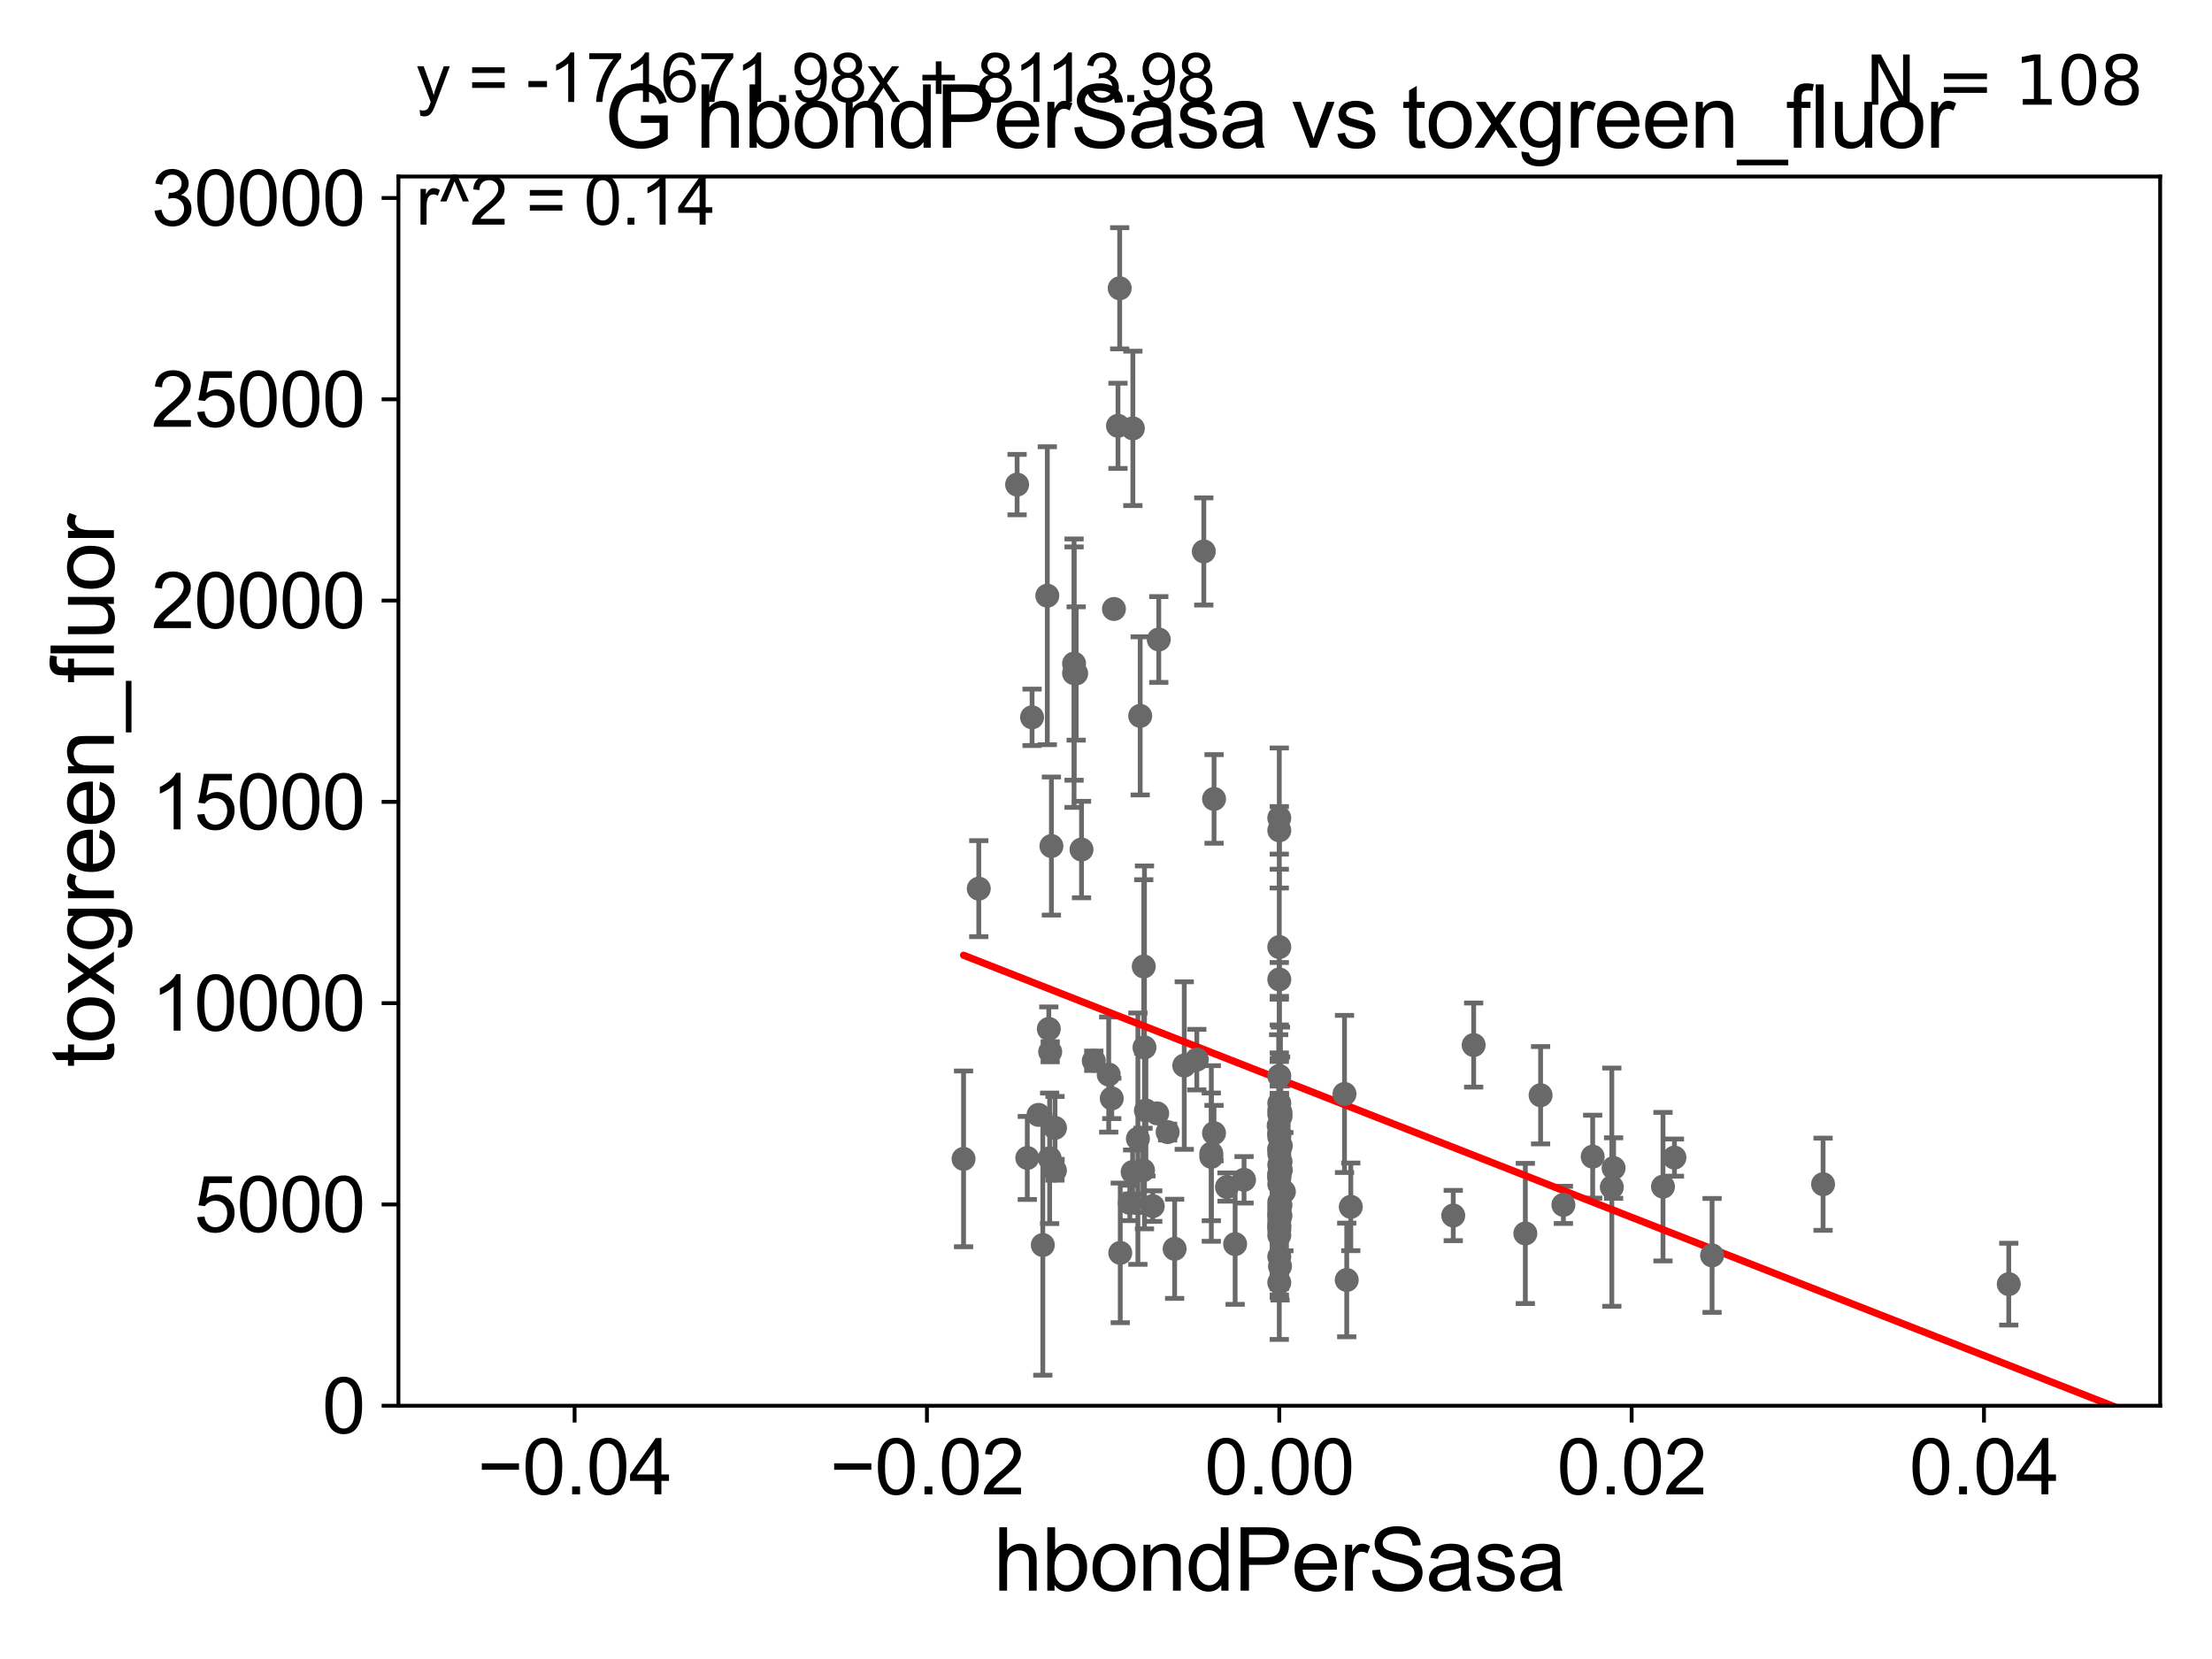 <?xml version="1.0" encoding="utf-8" standalone="no"?>
<!DOCTYPE svg PUBLIC "-//W3C//DTD SVG 1.1//EN"
  "http://www.w3.org/Graphics/SVG/1.1/DTD/svg11.dtd">
<svg xmlns:xlink="http://www.w3.org/1999/xlink" width="460.8pt" height="345.6pt" viewBox="0 0 460.8 345.6" xmlns="http://www.w3.org/2000/svg" version="1.1">
 <defs>
  <style type="text/css">*{stroke-linejoin: round; stroke-linecap: butt}</style>
 </defs>
 <g id="figure_1">
  <g id="patch_1">
   <path d="M 0 345.6 
L 460.8 345.6 
L 460.8 0 
L 0 0 
z
" style="fill: #ffffff"/>
  </g>
  <g id="axes_1">
   <g id="patch_2">
    <path d="M 83 292.84 
L 450 292.84 
L 450 36.775 
L 83 36.775 
z
" style="fill: #ffffff"/>
   </g>
   <g id="PathCollection_1">
    <defs>
     <path id="mce7e2a120e" d="M 0 1.118 
C 0.297 1.118 0.581 1 0.791 0.791 
C 1 0.581 1.118 0.297 1.118 0 
C 1.118 -0.297 1 -0.581 0.791 -0.791 
C 0.581 -1 0.297 -1.118 0 -1.118 
C -0.297 -1.118 -0.581 -1 -0.791 -0.791 
C -1 -0.581 -1.118 -0.297 -1.118 0 
C -1.118 0.297 -1 0.581 -0.791 0.791 
C -0.581 1 -0.297 1.118 0 1.118 
z
" style="stroke: #696969"/>
    </defs>
    <g clip-path="url(#pa634cf7437)">
     <use xlink:href="#mce7e2a120e" x="266.5" y="224.149" style="fill: #696969; stroke: #696969"/>
     <use xlink:href="#mce7e2a120e" x="238.415" y="218.193" style="fill: #696969; stroke: #696969"/>
     <use xlink:href="#mce7e2a120e" x="244.7" y="260.152" style="fill: #696969; stroke: #696969"/>
     <use xlink:href="#mce7e2a120e" x="203.897" y="185.122" style="fill: #696969; stroke: #696969"/>
     <use xlink:href="#mce7e2a120e" x="346.432" y="247.202" style="fill: #696969; stroke: #696969"/>
     <use xlink:href="#mce7e2a120e" x="233.37" y="260.996" style="fill: #696969; stroke: #696969"/>
     <use xlink:href="#mce7e2a120e" x="336.143" y="243.324" style="fill: #696969; stroke: #696969"/>
     <use xlink:href="#mce7e2a120e" x="218.488" y="214.346" style="fill: #696969; stroke: #696969"/>
     <use xlink:href="#mce7e2a120e" x="266.5" y="232.13" style="fill: #696969; stroke: #696969"/>
     <use xlink:href="#mce7e2a120e" x="266.5" y="257.345" style="fill: #696969; stroke: #696969"/>
     <use xlink:href="#mce7e2a120e" x="266.5" y="240.357" style="fill: #696969; stroke: #696969"/>
     <use xlink:href="#mce7e2a120e" x="266.772" y="232.535" style="fill: #696969; stroke: #696969"/>
     <use xlink:href="#mce7e2a120e" x="249.318" y="220.737" style="fill: #696969; stroke: #696969"/>
     <use xlink:href="#mce7e2a120e" x="266.5" y="255.389" style="fill: #696969; stroke: #696969"/>
     <use xlink:href="#mce7e2a120e" x="200.726" y="241.414" style="fill: #696969; stroke: #696969"/>
     <use xlink:href="#mce7e2a120e" x="306.992" y="217.703" style="fill: #696969; stroke: #696969"/>
     <use xlink:href="#mce7e2a120e" x="218.173" y="124.093" style="fill: #696969; stroke: #696969"/>
     <use xlink:href="#mce7e2a120e" x="252.337" y="240.991" style="fill: #696969; stroke: #696969"/>
     <use xlink:href="#mce7e2a120e" x="235.361" y="250.593" style="fill: #696969; stroke: #696969"/>
     <use xlink:href="#mce7e2a120e" x="237.524" y="149.132" style="fill: #696969; stroke: #696969"/>
     <use xlink:href="#mce7e2a120e" x="266.5" y="245.411" style="fill: #696969; stroke: #696969"/>
     <use xlink:href="#mce7e2a120e" x="325.684" y="250.997" style="fill: #696969; stroke: #696969"/>
     <use xlink:href="#mce7e2a120e" x="232.9" y="88.704" style="fill: #696969; stroke: #696969"/>
     <use xlink:href="#mce7e2a120e" x="235.997" y="89.24" style="fill: #696969; stroke: #696969"/>
     <use xlink:href="#mce7e2a120e" x="216.339" y="232.249" style="fill: #696969; stroke: #696969"/>
     <use xlink:href="#mce7e2a120e" x="266.5" y="256.17" style="fill: #696969; stroke: #696969"/>
     <use xlink:href="#mce7e2a120e" x="266.746" y="253.228" style="fill: #696969; stroke: #696969"/>
     <use xlink:href="#mce7e2a120e" x="223.748" y="138.234" style="fill: #696969; stroke: #696969"/>
     <use xlink:href="#mce7e2a120e" x="241.395" y="133.218" style="fill: #696969; stroke: #696969"/>
     <use xlink:href="#mce7e2a120e" x="233.253" y="60.054" style="fill: #696969; stroke: #696969"/>
     <use xlink:href="#mce7e2a120e" x="217.236" y="259.361" style="fill: #696969; stroke: #696969"/>
     <use xlink:href="#mce7e2a120e" x="238.111" y="243.798" style="fill: #696969; stroke: #696969"/>
     <use xlink:href="#mce7e2a120e" x="266.5" y="251.307" style="fill: #696969; stroke: #696969"/>
     <use xlink:href="#mce7e2a120e" x="281.394" y="251.404" style="fill: #696969; stroke: #696969"/>
     <use xlink:href="#mce7e2a120e" x="238.714" y="231.337" style="fill: #696969; stroke: #696969"/>
     <use xlink:href="#mce7e2a120e" x="211.882" y="100.95" style="fill: #696969; stroke: #696969"/>
     <use xlink:href="#mce7e2a120e" x="218.661" y="241.298" style="fill: #696969; stroke: #696969"/>
     <use xlink:href="#mce7e2a120e" x="267.455" y="248.247" style="fill: #696969; stroke: #696969"/>
     <use xlink:href="#mce7e2a120e" x="280.086" y="227.887" style="fill: #696969; stroke: #696969"/>
     <use xlink:href="#mce7e2a120e" x="252.9" y="236.054" style="fill: #696969; stroke: #696969"/>
     <use xlink:href="#mce7e2a120e" x="243.237" y="235.833" style="fill: #696969; stroke: #696969"/>
     <use xlink:href="#mce7e2a120e" x="219.762" y="243.842" style="fill: #696969; stroke: #696969"/>
     <use xlink:href="#mce7e2a120e" x="227.853" y="220.978" style="fill: #696969; stroke: #696969"/>
     <use xlink:href="#mce7e2a120e" x="259.158" y="245.773" style="fill: #696969; stroke: #696969"/>
     <use xlink:href="#mce7e2a120e" x="241.062" y="231.942" style="fill: #696969; stroke: #696969"/>
     <use xlink:href="#mce7e2a120e" x="280.55" y="266.64" style="fill: #696969; stroke: #696969"/>
     <use xlink:href="#mce7e2a120e" x="252.339" y="240.293" style="fill: #696969; stroke: #696969"/>
     <use xlink:href="#mce7e2a120e" x="224.189" y="140.296" style="fill: #696969; stroke: #696969"/>
     <use xlink:href="#mce7e2a120e" x="214.998" y="149.431" style="fill: #696969; stroke: #696969"/>
     <use xlink:href="#mce7e2a120e" x="266.5" y="239.45" style="fill: #696969; stroke: #696969"/>
     <use xlink:href="#mce7e2a120e" x="237.045" y="237.211" style="fill: #696969; stroke: #696969"/>
     <use xlink:href="#mce7e2a120e" x="252.908" y="166.435" style="fill: #696969; stroke: #696969"/>
     <use xlink:href="#mce7e2a120e" x="266.5" y="242.656" style="fill: #696969; stroke: #696969"/>
     <use xlink:href="#mce7e2a120e" x="232.057" y="126.86" style="fill: #696969; stroke: #696969"/>
     <use xlink:href="#mce7e2a120e" x="223.747" y="140.234" style="fill: #696969; stroke: #696969"/>
     <use xlink:href="#mce7e2a120e" x="219.027" y="176.243" style="fill: #696969; stroke: #696969"/>
     <use xlink:href="#mce7e2a120e" x="238.264" y="201.333" style="fill: #696969; stroke: #696969"/>
     <use xlink:href="#mce7e2a120e" x="266.5" y="197.292" style="fill: #696969; stroke: #696969"/>
     <use xlink:href="#mce7e2a120e" x="302.737" y="253.215" style="fill: #696969; stroke: #696969"/>
     <use xlink:href="#mce7e2a120e" x="257.304" y="259.174" style="fill: #696969; stroke: #696969"/>
     <use xlink:href="#mce7e2a120e" x="266.5" y="239.338" style="fill: #696969; stroke: #696969"/>
     <use xlink:href="#mce7e2a120e" x="235.95" y="244.156" style="fill: #696969; stroke: #696969"/>
     <use xlink:href="#mce7e2a120e" x="255.605" y="247.283" style="fill: #696969; stroke: #696969"/>
     <use xlink:href="#mce7e2a120e" x="379.78" y="246.693" style="fill: #696969; stroke: #696969"/>
     <use xlink:href="#mce7e2a120e" x="266.5" y="253.076" style="fill: #696969; stroke: #696969"/>
     <use xlink:href="#mce7e2a120e" x="250.776" y="114.876" style="fill: #696969; stroke: #696969"/>
     <use xlink:href="#mce7e2a120e" x="240.138" y="251.258" style="fill: #696969; stroke: #696969"/>
     <use xlink:href="#mce7e2a120e" x="266.5" y="244.471" style="fill: #696969; stroke: #696969"/>
     <use xlink:href="#mce7e2a120e" x="266.647" y="263.778" style="fill: #696969; stroke: #696969"/>
     <use xlink:href="#mce7e2a120e" x="266.815" y="238.678" style="fill: #696969; stroke: #696969"/>
     <use xlink:href="#mce7e2a120e" x="266.5" y="229.811" style="fill: #696969; stroke: #696969"/>
     <use xlink:href="#mce7e2a120e" x="266.5" y="261.775" style="fill: #696969; stroke: #696969"/>
     <use xlink:href="#mce7e2a120e" x="266.372" y="234.483" style="fill: #696969; stroke: #696969"/>
     <use xlink:href="#mce7e2a120e" x="266.767" y="242.015" style="fill: #696969; stroke: #696969"/>
     <use xlink:href="#mce7e2a120e" x="356.658" y="261.523" style="fill: #696969; stroke: #696969"/>
     <use xlink:href="#mce7e2a120e" x="266.5" y="231.271" style="fill: #696969; stroke: #696969"/>
     <use xlink:href="#mce7e2a120e" x="486.918" y="255.364" style="fill: #696969; stroke: #696969"/>
     <use xlink:href="#mce7e2a120e" x="266.819" y="243.729" style="fill: #696969; stroke: #696969"/>
     <use xlink:href="#mce7e2a120e" x="266.5" y="236.833" style="fill: #696969; stroke: #696969"/>
     <use xlink:href="#mce7e2a120e" x="266.5" y="246.692" style="fill: #696969; stroke: #696969"/>
     <use xlink:href="#mce7e2a120e" x="266.5" y="252.194" style="fill: #696969; stroke: #696969"/>
     <use xlink:href="#mce7e2a120e" x="266.5" y="236.239" style="fill: #696969; stroke: #696969"/>
     <use xlink:href="#mce7e2a120e" x="266.5" y="250.41" style="fill: #696969; stroke: #696969"/>
     <use xlink:href="#mce7e2a120e" x="266.5" y="236.052" style="fill: #696969; stroke: #696969"/>
     <use xlink:href="#mce7e2a120e" x="317.757" y="256.95" style="fill: #696969; stroke: #696969"/>
     <use xlink:href="#mce7e2a120e" x="246.703" y="221.974" style="fill: #696969; stroke: #696969"/>
     <use xlink:href="#mce7e2a120e" x="266.5" y="172.979" style="fill: #696969; stroke: #696969"/>
     <use xlink:href="#mce7e2a120e" x="266.5" y="244.806" style="fill: #696969; stroke: #696969"/>
     <use xlink:href="#mce7e2a120e" x="230.966" y="223.851" style="fill: #696969; stroke: #696969"/>
     <use xlink:href="#mce7e2a120e" x="231.602" y="228.822" style="fill: #696969; stroke: #696969"/>
     <use xlink:href="#mce7e2a120e" x="266.5" y="253.315" style="fill: #696969; stroke: #696969"/>
     <use xlink:href="#mce7e2a120e" x="266.5" y="267.172" style="fill: #696969; stroke: #696969"/>
     <use xlink:href="#mce7e2a120e" x="219.777" y="234.958" style="fill: #696969; stroke: #696969"/>
     <use xlink:href="#mce7e2a120e" x="418.463" y="267.506" style="fill: #696969; stroke: #696969"/>
     <use xlink:href="#mce7e2a120e" x="266.5" y="254.355" style="fill: #696969; stroke: #696969"/>
     <use xlink:href="#mce7e2a120e" x="218.773" y="219.1" style="fill: #696969; stroke: #696969"/>
     <use xlink:href="#mce7e2a120e" x="266.5" y="170.402" style="fill: #696969; stroke: #696969"/>
     <use xlink:href="#mce7e2a120e" x="266.746" y="251.071" style="fill: #696969; stroke: #696969"/>
     <use xlink:href="#mce7e2a120e" x="320.934" y="228.154" style="fill: #696969; stroke: #696969"/>
     <use xlink:href="#mce7e2a120e" x="225.3" y="176.976" style="fill: #696969; stroke: #696969"/>
     <use xlink:href="#mce7e2a120e" x="266.5" y="245.19" style="fill: #696969; stroke: #696969"/>
     <use xlink:href="#mce7e2a120e" x="266.5" y="255.413" style="fill: #696969; stroke: #696969"/>
     <use xlink:href="#mce7e2a120e" x="214.005" y="241.221" style="fill: #696969; stroke: #696969"/>
     <use xlink:href="#mce7e2a120e" x="331.785" y="240.953" style="fill: #696969; stroke: #696969"/>
     <use xlink:href="#mce7e2a120e" x="266.745" y="231.731" style="fill: #696969; stroke: #696969"/>
     <use xlink:href="#mce7e2a120e" x="348.817" y="241.145" style="fill: #696969; stroke: #696969"/>
     <use xlink:href="#mce7e2a120e" x="266.5" y="204.035" style="fill: #696969; stroke: #696969"/>
     <use xlink:href="#mce7e2a120e" x="335.771" y="247.308" style="fill: #696969; stroke: #696969"/>
    </g>
   </g>
   <g id="matplotlib.axis_1">
    <g id="xtick_1">
     <g id="line2d_1">
      <defs>
       <path id="m799247e204" d="M 0 0 
L 0 3.5 
" style="stroke: #000000; stroke-width: 0.8"/>
      </defs>
      <g>
       <use xlink:href="#m799247e204" x="119.7" y="292.84" style="stroke: #000000; stroke-width: 0.8"/>
      </g>
     </g>
     <g id="text_1">
      <!-- −0.04 -->
      <g transform="translate(99.459 311.293)scale(0.16 -0.16)">
       <defs>
        <path id="ArialMT-2212" d="M 3381 1997 
L 356 1997 
L 356 2522 
L 3381 2522 
L 3381 1997 
z
" transform="scale(0.016)"/>
        <path id="ArialMT-30" d="M 266 2259 
Q 266 3072 433 3567 
Q 600 4063 929 4331 
Q 1259 4600 1759 4600 
Q 2128 4600 2406 4451 
Q 2684 4303 2865 4023 
Q 3047 3744 3150 3342 
Q 3253 2941 3253 2259 
Q 3253 1453 3087 958 
Q 2922 463 2592 192 
Q 2263 -78 1759 -78 
Q 1097 -78 719 397 
Q 266 969 266 2259 
z
M 844 2259 
Q 844 1131 1108 757 
Q 1372 384 1759 384 
Q 2147 384 2411 759 
Q 2675 1134 2675 2259 
Q 2675 3391 2411 3762 
Q 2147 4134 1753 4134 
Q 1366 4134 1134 3806 
Q 844 3388 844 2259 
z
" transform="scale(0.016)"/>
        <path id="ArialMT-2e" d="M 581 0 
L 581 641 
L 1222 641 
L 1222 0 
L 581 0 
z
" transform="scale(0.016)"/>
        <path id="ArialMT-34" d="M 2069 0 
L 2069 1097 
L 81 1097 
L 81 1613 
L 2172 4581 
L 2631 4581 
L 2631 1613 
L 3250 1613 
L 3250 1097 
L 2631 1097 
L 2631 0 
L 2069 0 
z
M 2069 1613 
L 2069 3678 
L 634 1613 
L 2069 1613 
z
" transform="scale(0.016)"/>
       </defs>
       <use xlink:href="#ArialMT-2212"/>
       <use xlink:href="#ArialMT-30" x="58.398"/>
       <use xlink:href="#ArialMT-2e" x="114.014"/>
       <use xlink:href="#ArialMT-30" x="141.797"/>
       <use xlink:href="#ArialMT-34" x="197.412"/>
      </g>
     </g>
    </g>
    <g id="xtick_2">
     <g id="line2d_2">
      <g>
       <use xlink:href="#m799247e204" x="193.1" y="292.84" style="stroke: #000000; stroke-width: 0.8"/>
      </g>
     </g>
     <g id="text_2">
      <!-- −0.02 -->
      <g transform="translate(172.859 311.293)scale(0.16 -0.16)">
       <defs>
        <path id="ArialMT-32" d="M 3222 541 
L 3222 0 
L 194 0 
Q 188 203 259 391 
Q 375 700 629 1000 
Q 884 1300 1366 1694 
Q 2113 2306 2375 2664 
Q 2638 3022 2638 3341 
Q 2638 3675 2398 3904 
Q 2159 4134 1775 4134 
Q 1369 4134 1125 3890 
Q 881 3647 878 3216 
L 300 3275 
Q 359 3922 746 4261 
Q 1134 4600 1788 4600 
Q 2447 4600 2831 4234 
Q 3216 3869 3216 3328 
Q 3216 3053 3103 2787 
Q 2991 2522 2730 2228 
Q 2469 1934 1863 1422 
Q 1356 997 1212 845 
Q 1069 694 975 541 
L 3222 541 
z
" transform="scale(0.016)"/>
       </defs>
       <use xlink:href="#ArialMT-2212"/>
       <use xlink:href="#ArialMT-30" x="58.398"/>
       <use xlink:href="#ArialMT-2e" x="114.014"/>
       <use xlink:href="#ArialMT-30" x="141.797"/>
       <use xlink:href="#ArialMT-32" x="197.412"/>
      </g>
     </g>
    </g>
    <g id="xtick_3">
     <g id="line2d_3">
      <g>
       <use xlink:href="#m799247e204" x="266.5" y="292.84" style="stroke: #000000; stroke-width: 0.8"/>
      </g>
     </g>
     <g id="text_3">
      <!-- 0.00 -->
      <g transform="translate(250.931 311.293)scale(0.16 -0.16)">
       <use xlink:href="#ArialMT-30"/>
       <use xlink:href="#ArialMT-2e" x="55.615"/>
       <use xlink:href="#ArialMT-30" x="83.398"/>
       <use xlink:href="#ArialMT-30" x="139.014"/>
      </g>
     </g>
    </g>
    <g id="xtick_4">
     <g id="line2d_4">
      <g>
       <use xlink:href="#m799247e204" x="339.9" y="292.84" style="stroke: #000000; stroke-width: 0.8"/>
      </g>
     </g>
     <g id="text_4">
      <!-- 0.02 -->
      <g transform="translate(324.331 311.293)scale(0.16 -0.16)">
       <use xlink:href="#ArialMT-30"/>
       <use xlink:href="#ArialMT-2e" x="55.615"/>
       <use xlink:href="#ArialMT-30" x="83.398"/>
       <use xlink:href="#ArialMT-32" x="139.014"/>
      </g>
     </g>
    </g>
    <g id="xtick_5">
     <g id="line2d_5">
      <g>
       <use xlink:href="#m799247e204" x="413.3" y="292.84" style="stroke: #000000; stroke-width: 0.8"/>
      </g>
     </g>
     <g id="text_5">
      <!-- 0.04 -->
      <g transform="translate(397.731 311.293)scale(0.16 -0.16)">
       <use xlink:href="#ArialMT-30"/>
       <use xlink:href="#ArialMT-2e" x="55.615"/>
       <use xlink:href="#ArialMT-30" x="83.398"/>
       <use xlink:href="#ArialMT-34" x="139.014"/>
      </g>
     </g>
    </g>
    <g id="text_6">
     <!-- hbondPerSasa -->
     <g transform="translate(206.958 331.357)scale(0.18 -0.18)">
      <defs>
       <path id="ArialMT-68" d="M 422 0 
L 422 4581 
L 984 4581 
L 984 2938 
Q 1378 3394 1978 3394 
Q 2347 3394 2619 3248 
Q 2891 3103 3008 2847 
Q 3125 2591 3125 2103 
L 3125 0 
L 2563 0 
L 2563 2103 
Q 2563 2525 2380 2717 
Q 2197 2909 1863 2909 
Q 1613 2909 1392 2779 
Q 1172 2650 1078 2428 
Q 984 2206 984 1816 
L 984 0 
L 422 0 
z
" transform="scale(0.016)"/>
       <path id="ArialMT-62" d="M 941 0 
L 419 0 
L 419 4581 
L 981 4581 
L 981 2947 
Q 1338 3394 1891 3394 
Q 2197 3394 2470 3270 
Q 2744 3147 2920 2923 
Q 3097 2700 3197 2384 
Q 3297 2069 3297 1709 
Q 3297 856 2875 390 
Q 2453 -75 1863 -75 
Q 1275 -75 941 416 
L 941 0 
z
M 934 1684 
Q 934 1088 1097 822 
Q 1363 388 1816 388 
Q 2184 388 2453 708 
Q 2722 1028 2722 1663 
Q 2722 2313 2464 2622 
Q 2206 2931 1841 2931 
Q 1472 2931 1203 2611 
Q 934 2291 934 1684 
z
" transform="scale(0.016)"/>
       <path id="ArialMT-6f" d="M 213 1659 
Q 213 2581 725 3025 
Q 1153 3394 1769 3394 
Q 2453 3394 2887 2945 
Q 3322 2497 3322 1706 
Q 3322 1066 3130 698 
Q 2938 331 2570 128 
Q 2203 -75 1769 -75 
Q 1072 -75 642 372 
Q 213 819 213 1659 
z
M 791 1659 
Q 791 1022 1069 705 
Q 1347 388 1769 388 
Q 2188 388 2466 706 
Q 2744 1025 2744 1678 
Q 2744 2294 2464 2611 
Q 2184 2928 1769 2928 
Q 1347 2928 1069 2612 
Q 791 2297 791 1659 
z
" transform="scale(0.016)"/>
       <path id="ArialMT-6e" d="M 422 0 
L 422 3319 
L 928 3319 
L 928 2847 
Q 1294 3394 1984 3394 
Q 2284 3394 2536 3286 
Q 2788 3178 2913 3003 
Q 3038 2828 3088 2588 
Q 3119 2431 3119 2041 
L 3119 0 
L 2556 0 
L 2556 2019 
Q 2556 2363 2490 2533 
Q 2425 2703 2258 2804 
Q 2091 2906 1866 2906 
Q 1506 2906 1245 2678 
Q 984 2450 984 1813 
L 984 0 
L 422 0 
z
" transform="scale(0.016)"/>
       <path id="ArialMT-64" d="M 2575 0 
L 2575 419 
Q 2259 -75 1647 -75 
Q 1250 -75 917 144 
Q 584 363 401 755 
Q 219 1147 219 1656 
Q 219 2153 384 2558 
Q 550 2963 881 3178 
Q 1213 3394 1622 3394 
Q 1922 3394 2156 3267 
Q 2391 3141 2538 2938 
L 2538 4581 
L 3097 4581 
L 3097 0 
L 2575 0 
z
M 797 1656 
Q 797 1019 1065 703 
Q 1334 388 1700 388 
Q 2069 388 2326 689 
Q 2584 991 2584 1609 
Q 2584 2291 2321 2609 
Q 2059 2928 1675 2928 
Q 1300 2928 1048 2622 
Q 797 2316 797 1656 
z
" transform="scale(0.016)"/>
       <path id="ArialMT-50" d="M 494 0 
L 494 4581 
L 2222 4581 
Q 2678 4581 2919 4538 
Q 3256 4481 3484 4323 
Q 3713 4166 3852 3881 
Q 3991 3597 3991 3256 
Q 3991 2672 3619 2267 
Q 3247 1863 2275 1863 
L 1100 1863 
L 1100 0 
L 494 0 
z
M 1100 2403 
L 2284 2403 
Q 2872 2403 3119 2622 
Q 3366 2841 3366 3238 
Q 3366 3525 3220 3729 
Q 3075 3934 2838 4000 
Q 2684 4041 2272 4041 
L 1100 4041 
L 1100 2403 
z
" transform="scale(0.016)"/>
       <path id="ArialMT-65" d="M 2694 1069 
L 3275 997 
Q 3138 488 2766 206 
Q 2394 -75 1816 -75 
Q 1088 -75 661 373 
Q 234 822 234 1631 
Q 234 2469 665 2931 
Q 1097 3394 1784 3394 
Q 2450 3394 2872 2941 
Q 3294 2488 3294 1666 
Q 3294 1616 3291 1516 
L 816 1516 
Q 847 969 1125 678 
Q 1403 388 1819 388 
Q 2128 388 2347 550 
Q 2566 713 2694 1069 
z
M 847 1978 
L 2700 1978 
Q 2663 2397 2488 2606 
Q 2219 2931 1791 2931 
Q 1403 2931 1139 2672 
Q 875 2413 847 1978 
z
" transform="scale(0.016)"/>
       <path id="ArialMT-72" d="M 416 0 
L 416 3319 
L 922 3319 
L 922 2816 
Q 1116 3169 1280 3281 
Q 1444 3394 1641 3394 
Q 1925 3394 2219 3213 
L 2025 2691 
Q 1819 2813 1613 2813 
Q 1428 2813 1281 2702 
Q 1134 2591 1072 2394 
Q 978 2094 978 1738 
L 978 0 
L 416 0 
z
" transform="scale(0.016)"/>
       <path id="ArialMT-53" d="M 288 1472 
L 859 1522 
Q 900 1178 1048 958 
Q 1197 738 1509 602 
Q 1822 466 2213 466 
Q 2559 466 2825 569 
Q 3091 672 3220 851 
Q 3350 1031 3350 1244 
Q 3350 1459 3225 1620 
Q 3100 1781 2813 1891 
Q 2628 1963 1997 2114 
Q 1366 2266 1113 2400 
Q 784 2572 623 2826 
Q 463 3081 463 3397 
Q 463 3744 659 4045 
Q 856 4347 1234 4503 
Q 1613 4659 2075 4659 
Q 2584 4659 2973 4495 
Q 3363 4331 3572 4012 
Q 3781 3694 3797 3291 
L 3216 3247 
Q 3169 3681 2898 3903 
Q 2628 4125 2100 4125 
Q 1550 4125 1298 3923 
Q 1047 3722 1047 3438 
Q 1047 3191 1225 3031 
Q 1400 2872 2139 2705 
Q 2878 2538 3153 2413 
Q 3553 2228 3743 1945 
Q 3934 1663 3934 1294 
Q 3934 928 3725 604 
Q 3516 281 3123 101 
Q 2731 -78 2241 -78 
Q 1619 -78 1198 103 
Q 778 284 539 648 
Q 300 1013 288 1472 
z
" transform="scale(0.016)"/>
       <path id="ArialMT-61" d="M 2588 409 
Q 2275 144 1986 34 
Q 1697 -75 1366 -75 
Q 819 -75 525 192 
Q 231 459 231 875 
Q 231 1119 342 1320 
Q 453 1522 633 1644 
Q 813 1766 1038 1828 
Q 1203 1872 1538 1913 
Q 2219 1994 2541 2106 
Q 2544 2222 2544 2253 
Q 2544 2597 2384 2738 
Q 2169 2928 1744 2928 
Q 1347 2928 1158 2789 
Q 969 2650 878 2297 
L 328 2372 
Q 403 2725 575 2942 
Q 747 3159 1072 3276 
Q 1397 3394 1825 3394 
Q 2250 3394 2515 3294 
Q 2781 3194 2906 3042 
Q 3031 2891 3081 2659 
Q 3109 2516 3109 2141 
L 3109 1391 
Q 3109 606 3145 398 
Q 3181 191 3288 0 
L 2700 0 
Q 2613 175 2588 409 
z
M 2541 1666 
Q 2234 1541 1622 1453 
Q 1275 1403 1131 1340 
Q 988 1278 909 1158 
Q 831 1038 831 891 
Q 831 666 1001 516 
Q 1172 366 1500 366 
Q 1825 366 2078 508 
Q 2331 650 2450 897 
Q 2541 1088 2541 1459 
L 2541 1666 
z
" transform="scale(0.016)"/>
       <path id="ArialMT-73" d="M 197 991 
L 753 1078 
Q 800 744 1014 566 
Q 1228 388 1613 388 
Q 2000 388 2187 545 
Q 2375 703 2375 916 
Q 2375 1106 2209 1216 
Q 2094 1291 1634 1406 
Q 1016 1563 777 1677 
Q 538 1791 414 1992 
Q 291 2194 291 2438 
Q 291 2659 392 2848 
Q 494 3038 669 3163 
Q 800 3259 1026 3326 
Q 1253 3394 1513 3394 
Q 1903 3394 2198 3281 
Q 2494 3169 2634 2976 
Q 2775 2784 2828 2463 
L 2278 2388 
Q 2241 2644 2061 2787 
Q 1881 2931 1553 2931 
Q 1166 2931 1000 2803 
Q 834 2675 834 2503 
Q 834 2394 903 2306 
Q 972 2216 1119 2156 
Q 1203 2125 1616 2013 
Q 2213 1853 2448 1751 
Q 2684 1650 2818 1456 
Q 2953 1263 2953 975 
Q 2953 694 2789 445 
Q 2625 197 2315 61 
Q 2006 -75 1616 -75 
Q 969 -75 630 194 
Q 291 463 197 991 
z
" transform="scale(0.016)"/>
      </defs>
      <use xlink:href="#ArialMT-68"/>
      <use xlink:href="#ArialMT-62" x="55.615"/>
      <use xlink:href="#ArialMT-6f" x="111.23"/>
      <use xlink:href="#ArialMT-6e" x="166.846"/>
      <use xlink:href="#ArialMT-64" x="222.461"/>
      <use xlink:href="#ArialMT-50" x="278.076"/>
      <use xlink:href="#ArialMT-65" x="344.775"/>
      <use xlink:href="#ArialMT-72" x="400.391"/>
      <use xlink:href="#ArialMT-53" x="433.691"/>
      <use xlink:href="#ArialMT-61" x="500.391"/>
      <use xlink:href="#ArialMT-73" x="556.006"/>
      <use xlink:href="#ArialMT-61" x="606.006"/>
     </g>
    </g>
   </g>
   <g id="matplotlib.axis_2">
    <g id="ytick_1">
     <g id="line2d_6">
      <defs>
       <path id="m72e37d27f0" d="M 0 0 
L -3.5 0 
" style="stroke: #000000; stroke-width: 0.8"/>
      </defs>
      <g>
       <use xlink:href="#m72e37d27f0" x="83" y="292.84" style="stroke: #000000; stroke-width: 0.8"/>
      </g>
     </g>
     <g id="text_7">
      <!-- 0 -->
      <g transform="translate(67.103 298.566)scale(0.16 -0.16)">
       <use xlink:href="#ArialMT-30"/>
      </g>
     </g>
    </g>
    <g id="ytick_2">
     <g id="line2d_7">
      <g>
       <use xlink:href="#m72e37d27f0" x="83" y="250.908" style="stroke: #000000; stroke-width: 0.8"/>
      </g>
     </g>
     <g id="text_8">
      <!-- 5000 -->
      <g transform="translate(40.41 256.634)scale(0.16 -0.16)">
       <defs>
        <path id="ArialMT-35" d="M 266 1200 
L 856 1250 
Q 922 819 1161 601 
Q 1400 384 1738 384 
Q 2144 384 2425 690 
Q 2706 997 2706 1503 
Q 2706 1984 2436 2262 
Q 2166 2541 1728 2541 
Q 1456 2541 1237 2417 
Q 1019 2294 894 2097 
L 366 2166 
L 809 4519 
L 3088 4519 
L 3088 3981 
L 1259 3981 
L 1013 2750 
Q 1425 3038 1878 3038 
Q 2478 3038 2890 2622 
Q 3303 2206 3303 1553 
Q 3303 931 2941 478 
Q 2500 -78 1738 -78 
Q 1113 -78 717 272 
Q 322 622 266 1200 
z
" transform="scale(0.016)"/>
       </defs>
       <use xlink:href="#ArialMT-35"/>
       <use xlink:href="#ArialMT-30" x="55.615"/>
       <use xlink:href="#ArialMT-30" x="111.23"/>
       <use xlink:href="#ArialMT-30" x="166.846"/>
      </g>
     </g>
    </g>
    <g id="ytick_3">
     <g id="line2d_8">
      <g>
       <use xlink:href="#m72e37d27f0" x="83" y="208.976" style="stroke: #000000; stroke-width: 0.8"/>
      </g>
     </g>
     <g id="text_9">
      <!-- 10000 -->
      <g transform="translate(31.512 214.702)scale(0.16 -0.16)">
       <defs>
        <path id="ArialMT-31" d="M 2384 0 
L 1822 0 
L 1822 3584 
Q 1619 3391 1289 3197 
Q 959 3003 697 2906 
L 697 3450 
Q 1169 3672 1522 3987 
Q 1875 4303 2022 4600 
L 2384 4600 
L 2384 0 
z
" transform="scale(0.016)"/>
       </defs>
       <use xlink:href="#ArialMT-31"/>
       <use xlink:href="#ArialMT-30" x="55.615"/>
       <use xlink:href="#ArialMT-30" x="111.23"/>
       <use xlink:href="#ArialMT-30" x="166.846"/>
       <use xlink:href="#ArialMT-30" x="222.461"/>
      </g>
     </g>
    </g>
    <g id="ytick_4">
     <g id="line2d_9">
      <g>
       <use xlink:href="#m72e37d27f0" x="83" y="167.043" style="stroke: #000000; stroke-width: 0.8"/>
      </g>
     </g>
     <g id="text_10">
      <!-- 15000 -->
      <g transform="translate(31.512 172.77)scale(0.16 -0.16)">
       <use xlink:href="#ArialMT-31"/>
       <use xlink:href="#ArialMT-35" x="55.615"/>
       <use xlink:href="#ArialMT-30" x="111.23"/>
       <use xlink:href="#ArialMT-30" x="166.846"/>
       <use xlink:href="#ArialMT-30" x="222.461"/>
      </g>
     </g>
    </g>
    <g id="ytick_5">
     <g id="line2d_10">
      <g>
       <use xlink:href="#m72e37d27f0" x="83" y="125.111" style="stroke: #000000; stroke-width: 0.8"/>
      </g>
     </g>
     <g id="text_11">
      <!-- 20000 -->
      <g transform="translate(31.512 130.837)scale(0.16 -0.16)">
       <use xlink:href="#ArialMT-32"/>
       <use xlink:href="#ArialMT-30" x="55.615"/>
       <use xlink:href="#ArialMT-30" x="111.23"/>
       <use xlink:href="#ArialMT-30" x="166.846"/>
       <use xlink:href="#ArialMT-30" x="222.461"/>
      </g>
     </g>
    </g>
    <g id="ytick_6">
     <g id="line2d_11">
      <g>
       <use xlink:href="#m72e37d27f0" x="83" y="83.179" style="stroke: #000000; stroke-width: 0.8"/>
      </g>
     </g>
     <g id="text_12">
      <!-- 25000 -->
      <g transform="translate(31.512 88.905)scale(0.16 -0.16)">
       <use xlink:href="#ArialMT-32"/>
       <use xlink:href="#ArialMT-35" x="55.615"/>
       <use xlink:href="#ArialMT-30" x="111.23"/>
       <use xlink:href="#ArialMT-30" x="166.846"/>
       <use xlink:href="#ArialMT-30" x="222.461"/>
      </g>
     </g>
    </g>
    <g id="ytick_7">
     <g id="line2d_12">
      <g>
       <use xlink:href="#m72e37d27f0" x="83" y="41.247" style="stroke: #000000; stroke-width: 0.8"/>
      </g>
     </g>
     <g id="text_13">
      <!-- 30000 -->
      <g transform="translate(31.512 46.973)scale(0.16 -0.16)">
       <defs>
        <path id="ArialMT-33" d="M 269 1209 
L 831 1284 
Q 928 806 1161 595 
Q 1394 384 1728 384 
Q 2125 384 2398 659 
Q 2672 934 2672 1341 
Q 2672 1728 2419 1979 
Q 2166 2231 1775 2231 
Q 1616 2231 1378 2169 
L 1441 2663 
Q 1497 2656 1531 2656 
Q 1891 2656 2178 2843 
Q 2466 3031 2466 3422 
Q 2466 3731 2256 3934 
Q 2047 4138 1716 4138 
Q 1388 4138 1169 3931 
Q 950 3725 888 3313 
L 325 3413 
Q 428 3978 793 4289 
Q 1159 4600 1703 4600 
Q 2078 4600 2393 4439 
Q 2709 4278 2876 4000 
Q 3044 3722 3044 3409 
Q 3044 3113 2884 2869 
Q 2725 2625 2413 2481 
Q 2819 2388 3044 2092 
Q 3269 1797 3269 1353 
Q 3269 753 2831 336 
Q 2394 -81 1725 -81 
Q 1122 -81 723 278 
Q 325 638 269 1209 
z
" transform="scale(0.016)"/>
       </defs>
       <use xlink:href="#ArialMT-33"/>
       <use xlink:href="#ArialMT-30" x="55.615"/>
       <use xlink:href="#ArialMT-30" x="111.23"/>
       <use xlink:href="#ArialMT-30" x="166.846"/>
       <use xlink:href="#ArialMT-30" x="222.461"/>
      </g>
     </g>
    </g>
    <g id="text_14">
     <!-- toxgreen_fluor -->
     <g transform="translate(23.724 222.34)rotate(-90)scale(0.18 -0.18)">
      <defs>
       <path id="ArialMT-74" d="M 1650 503 
L 1731 6 
Q 1494 -44 1306 -44 
Q 1000 -44 831 53 
Q 663 150 594 308 
Q 525 466 525 972 
L 525 2881 
L 113 2881 
L 113 3319 
L 525 3319 
L 525 4141 
L 1084 4478 
L 1084 3319 
L 1650 3319 
L 1650 2881 
L 1084 2881 
L 1084 941 
Q 1084 700 1114 631 
Q 1144 563 1211 522 
Q 1278 481 1403 481 
Q 1497 481 1650 503 
z
" transform="scale(0.016)"/>
       <path id="ArialMT-78" d="M 47 0 
L 1259 1725 
L 138 3319 
L 841 3319 
L 1350 2541 
Q 1494 2319 1581 2169 
Q 1719 2375 1834 2534 
L 2394 3319 
L 3066 3319 
L 1919 1756 
L 3153 0 
L 2463 0 
L 1781 1031 
L 1600 1309 
L 728 0 
L 47 0 
z
" transform="scale(0.016)"/>
       <path id="ArialMT-67" d="M 319 -275 
L 866 -356 
Q 900 -609 1056 -725 
Q 1266 -881 1628 -881 
Q 2019 -881 2231 -725 
Q 2444 -569 2519 -288 
Q 2563 -116 2559 434 
Q 2191 0 1641 0 
Q 956 0 581 494 
Q 206 988 206 1678 
Q 206 2153 378 2554 
Q 550 2956 876 3175 
Q 1203 3394 1644 3394 
Q 2231 3394 2613 2919 
L 2613 3319 
L 3131 3319 
L 3131 450 
Q 3131 -325 2973 -648 
Q 2816 -972 2473 -1159 
Q 2131 -1347 1631 -1347 
Q 1038 -1347 672 -1080 
Q 306 -813 319 -275 
z
M 784 1719 
Q 784 1066 1043 766 
Q 1303 466 1694 466 
Q 2081 466 2343 764 
Q 2606 1063 2606 1700 
Q 2606 2309 2336 2618 
Q 2066 2928 1684 2928 
Q 1309 2928 1046 2623 
Q 784 2319 784 1719 
z
" transform="scale(0.016)"/>
       <path id="ArialMT-5f" d="M -97 -1272 
L -97 -866 
L 3631 -866 
L 3631 -1272 
L -97 -1272 
z
" transform="scale(0.016)"/>
       <path id="ArialMT-66" d="M 556 0 
L 556 2881 
L 59 2881 
L 59 3319 
L 556 3319 
L 556 3672 
Q 556 4006 616 4169 
Q 697 4388 901 4523 
Q 1106 4659 1475 4659 
Q 1713 4659 2000 4603 
L 1916 4113 
Q 1741 4144 1584 4144 
Q 1328 4144 1222 4034 
Q 1116 3925 1116 3625 
L 1116 3319 
L 1763 3319 
L 1763 2881 
L 1116 2881 
L 1116 0 
L 556 0 
z
" transform="scale(0.016)"/>
       <path id="ArialMT-6c" d="M 409 0 
L 409 4581 
L 972 4581 
L 972 0 
L 409 0 
z
" transform="scale(0.016)"/>
       <path id="ArialMT-75" d="M 2597 0 
L 2597 488 
Q 2209 -75 1544 -75 
Q 1250 -75 995 37 
Q 741 150 617 320 
Q 494 491 444 738 
Q 409 903 409 1263 
L 409 3319 
L 972 3319 
L 972 1478 
Q 972 1038 1006 884 
Q 1059 663 1231 536 
Q 1403 409 1656 409 
Q 1909 409 2131 539 
Q 2353 669 2445 892 
Q 2538 1116 2538 1541 
L 2538 3319 
L 3100 3319 
L 3100 0 
L 2597 0 
z
" transform="scale(0.016)"/>
      </defs>
      <use xlink:href="#ArialMT-74"/>
      <use xlink:href="#ArialMT-6f" x="27.783"/>
      <use xlink:href="#ArialMT-78" x="83.398"/>
      <use xlink:href="#ArialMT-67" x="133.398"/>
      <use xlink:href="#ArialMT-72" x="189.014"/>
      <use xlink:href="#ArialMT-65" x="222.314"/>
      <use xlink:href="#ArialMT-65" x="277.93"/>
      <use xlink:href="#ArialMT-6e" x="333.545"/>
      <use xlink:href="#ArialMT-5f" x="389.16"/>
      <use xlink:href="#ArialMT-66" x="444.775"/>
      <use xlink:href="#ArialMT-6c" x="472.559"/>
      <use xlink:href="#ArialMT-75" x="494.775"/>
      <use xlink:href="#ArialMT-6f" x="550.391"/>
      <use xlink:href="#ArialMT-72" x="606.006"/>
     </g>
    </g>
   </g>
   <g id="LineCollection_1">
    <path d="M 266.5 227.752 
L 266.5 220.546 
" clip-path="url(#pa634cf7437)" style="fill: none; stroke: #696969"/>
    <path d="M 238.415 255.99 
L 238.415 180.395 
" clip-path="url(#pa634cf7437)" style="fill: none; stroke: #696969"/>
    <path d="M 244.7 270.479 
L 244.7 249.825 
" clip-path="url(#pa634cf7437)" style="fill: none; stroke: #696969"/>
    <path d="M 203.897 195.125 
L 203.897 175.12 
" clip-path="url(#pa634cf7437)" style="fill: none; stroke: #696969"/>
    <path d="M 346.432 262.674 
L 346.432 231.73 
" clip-path="url(#pa634cf7437)" style="fill: none; stroke: #696969"/>
    <path d="M 233.37 275.536 
L 233.37 246.456 
" clip-path="url(#pa634cf7437)" style="fill: none; stroke: #696969"/>
    <path d="M 336.143 249.625 
L 336.143 237.023 
" clip-path="url(#pa634cf7437)" style="fill: none; stroke: #696969"/>
    <path d="M 218.488 218.933 
L 218.488 209.759 
" clip-path="url(#pa634cf7437)" style="fill: none; stroke: #696969"/>
    <path d="M 266.5 238.009 
L 266.5 226.252 
" clip-path="url(#pa634cf7437)" style="fill: none; stroke: #696969"/>
    <path d="M 266.5 269.768 
L 266.5 244.921 
" clip-path="url(#pa634cf7437)" style="fill: none; stroke: #696969"/>
    <path d="M 266.5 250.953 
L 266.5 229.762 
" clip-path="url(#pa634cf7437)" style="fill: none; stroke: #696969"/>
    <path d="M 266.772 244.885 
L 266.772 220.186 
" clip-path="url(#pa634cf7437)" style="fill: none; stroke: #696969"/>
    <path d="M 249.318 227.045 
L 249.318 214.429 
" clip-path="url(#pa634cf7437)" style="fill: none; stroke: #696969"/>
    <path d="M 266.5 264.935 
L 266.5 245.842 
" clip-path="url(#pa634cf7437)" style="fill: none; stroke: #696969"/>
    <path d="M 200.726 259.719 
L 200.726 223.109 
" clip-path="url(#pa634cf7437)" style="fill: none; stroke: #696969"/>
    <path d="M 306.992 226.46 
L 306.992 208.945 
" clip-path="url(#pa634cf7437)" style="fill: none; stroke: #696969"/>
    <path d="M 218.173 155.126 
L 218.173 93.061 
" clip-path="url(#pa634cf7437)" style="fill: none; stroke: #696969"/>
    <path d="M 252.337 254.291 
L 252.337 227.69 
" clip-path="url(#pa634cf7437)" style="fill: none; stroke: #696969"/>
    <path d="M 235.361 254.274 
L 235.361 246.912 
" clip-path="url(#pa634cf7437)" style="fill: none; stroke: #696969"/>
    <path d="M 237.524 165.602 
L 237.524 132.662 
" clip-path="url(#pa634cf7437)" style="fill: none; stroke: #696969"/>
    <path d="M 266.5 254.561 
L 266.5 236.261 
" clip-path="url(#pa634cf7437)" style="fill: none; stroke: #696969"/>
    <path d="M 325.684 254.87 
L 325.684 247.125 
" clip-path="url(#pa634cf7437)" style="fill: none; stroke: #696969"/>
    <path d="M 232.9 97.582 
L 232.9 79.826 
" clip-path="url(#pa634cf7437)" style="fill: none; stroke: #696969"/>
    <path d="M 235.997 105.321 
L 235.997 73.159 
" clip-path="url(#pa634cf7437)" style="fill: none; stroke: #696969"/>
    <path d="M 216.339 232.828 
L 216.339 231.671 
" clip-path="url(#pa634cf7437)" style="fill: none; stroke: #696969"/>
    <path d="M 266.5 264.106 
L 266.5 248.235 
" clip-path="url(#pa634cf7437)" style="fill: none; stroke: #696969"/>
    <path d="M 266.746 256.978 
L 266.746 249.479 
" clip-path="url(#pa634cf7437)" style="fill: none; stroke: #696969"/>
    <path d="M 223.748 162.534 
L 223.748 113.935 
" clip-path="url(#pa634cf7437)" style="fill: none; stroke: #696969"/>
    <path d="M 241.395 142.155 
L 241.395 124.281 
" clip-path="url(#pa634cf7437)" style="fill: none; stroke: #696969"/>
    <path d="M 233.253 72.677 
L 233.253 47.43 
" clip-path="url(#pa634cf7437)" style="fill: none; stroke: #696969"/>
    <path d="M 217.236 286.478 
L 217.236 232.245 
" clip-path="url(#pa634cf7437)" style="fill: none; stroke: #696969"/>
    <path d="M 238.111 252.562 
L 238.111 235.033 
" clip-path="url(#pa634cf7437)" style="fill: none; stroke: #696969"/>
    <path d="M 266.5 265.34 
L 266.5 237.275 
" clip-path="url(#pa634cf7437)" style="fill: none; stroke: #696969"/>
    <path d="M 281.394 260.533 
L 281.394 242.275 
" clip-path="url(#pa634cf7437)" style="fill: none; stroke: #696969"/>
    <path d="M 238.714 244.983 
L 238.714 217.691 
" clip-path="url(#pa634cf7437)" style="fill: none; stroke: #696969"/>
    <path d="M 211.882 107.242 
L 211.882 94.657 
" clip-path="url(#pa634cf7437)" style="fill: none; stroke: #696969"/>
    <path d="M 218.661 254.894 
L 218.661 227.701 
" clip-path="url(#pa634cf7437)" style="fill: none; stroke: #696969"/>
    <path d="M 267.455 260.564 
L 267.455 235.931 
" clip-path="url(#pa634cf7437)" style="fill: none; stroke: #696969"/>
    <path d="M 280.086 244.257 
L 280.086 211.516 
" clip-path="url(#pa634cf7437)" style="fill: none; stroke: #696969"/>
    <path d="M 252.9 241.833 
L 252.9 230.275 
" clip-path="url(#pa634cf7437)" style="fill: none; stroke: #696969"/>
    <path d="M 243.237 237.486 
L 243.237 234.179 
" clip-path="url(#pa634cf7437)" style="fill: none; stroke: #696969"/>
    <path d="M 219.762 245.856 
L 219.762 241.828 
" clip-path="url(#pa634cf7437)" style="fill: none; stroke: #696969"/>
    <path d="M 227.853 222.999 
L 227.853 218.957 
" clip-path="url(#pa634cf7437)" style="fill: none; stroke: #696969"/>
    <path d="M 259.158 250.612 
L 259.158 240.934 
" clip-path="url(#pa634cf7437)" style="fill: none; stroke: #696969"/>
    <path d="M 241.062 232.712 
L 241.062 231.172 
" clip-path="url(#pa634cf7437)" style="fill: none; stroke: #696969"/>
    <path d="M 280.55 278.475 
L 280.55 254.805 
" clip-path="url(#pa634cf7437)" style="fill: none; stroke: #696969"/>
    <path d="M 252.339 258.581 
L 252.339 222.005 
" clip-path="url(#pa634cf7437)" style="fill: none; stroke: #696969"/>
    <path d="M 224.189 154.183 
L 224.189 126.41 
" clip-path="url(#pa634cf7437)" style="fill: none; stroke: #696969"/>
    <path d="M 214.998 155.306 
L 214.998 143.557 
" clip-path="url(#pa634cf7437)" style="fill: none; stroke: #696969"/>
    <path d="M 266.5 241.08 
L 266.5 237.82 
" clip-path="url(#pa634cf7437)" style="fill: none; stroke: #696969"/>
    <path d="M 237.045 263.389 
L 237.045 211.032 
" clip-path="url(#pa634cf7437)" style="fill: none; stroke: #696969"/>
    <path d="M 252.908 175.667 
L 252.908 157.202 
" clip-path="url(#pa634cf7437)" style="fill: none; stroke: #696969"/>
    <path d="M 266.5 256.34 
L 266.5 228.971 
" clip-path="url(#pa634cf7437)" style="fill: none; stroke: #696969"/>
    <path d="M 232.057 127.433 
L 232.057 126.287 
" clip-path="url(#pa634cf7437)" style="fill: none; stroke: #696969"/>
    <path d="M 223.747 168.191 
L 223.747 112.277 
" clip-path="url(#pa634cf7437)" style="fill: none; stroke: #696969"/>
    <path d="M 219.027 190.626 
L 219.027 161.86 
" clip-path="url(#pa634cf7437)" style="fill: none; stroke: #696969"/>
    <path d="M 238.264 219.402 
L 238.264 183.264 
" clip-path="url(#pa634cf7437)" style="fill: none; stroke: #696969"/>
    <path d="M 266.5 213.509 
L 266.5 181.075 
" clip-path="url(#pa634cf7437)" style="fill: none; stroke: #696969"/>
    <path d="M 302.737 258.454 
L 302.737 247.975 
" clip-path="url(#pa634cf7437)" style="fill: none; stroke: #696969"/>
    <path d="M 257.304 271.716 
L 257.304 246.633 
" clip-path="url(#pa634cf7437)" style="fill: none; stroke: #696969"/>
    <path d="M 266.5 250.258 
L 266.5 228.417 
" clip-path="url(#pa634cf7437)" style="fill: none; stroke: #696969"/>
    <path d="M 235.95 248.752 
L 235.95 239.56 
" clip-path="url(#pa634cf7437)" style="fill: none; stroke: #696969"/>
    <path d="M 255.605 250.229 
L 255.605 244.337 
" clip-path="url(#pa634cf7437)" style="fill: none; stroke: #696969"/>
    <path d="M 379.78 256.295 
L 379.78 237.091 
" clip-path="url(#pa634cf7437)" style="fill: none; stroke: #696969"/>
    <path d="M 266.5 259.244 
L 266.5 246.908 
" clip-path="url(#pa634cf7437)" style="fill: none; stroke: #696969"/>
    <path d="M 250.776 126.036 
L 250.776 103.717 
" clip-path="url(#pa634cf7437)" style="fill: none; stroke: #696969"/>
    <path d="M 240.138 254.445 
L 240.138 248.072 
" clip-path="url(#pa634cf7437)" style="fill: none; stroke: #696969"/>
    <path d="M 266.5 248.751 
L 266.5 240.191 
" clip-path="url(#pa634cf7437)" style="fill: none; stroke: #696969"/>
    <path d="M 266.647 270.821 
L 266.647 256.735 
" clip-path="url(#pa634cf7437)" style="fill: none; stroke: #696969"/>
    <path d="M 266.815 251.171 
L 266.815 226.185 
" clip-path="url(#pa634cf7437)" style="fill: none; stroke: #696969"/>
    <path d="M 266.5 251.473 
L 266.5 208.149 
" clip-path="url(#pa634cf7437)" style="fill: none; stroke: #696969"/>
    <path d="M 266.5 268.449 
L 266.5 255.101 
" clip-path="url(#pa634cf7437)" style="fill: none; stroke: #696969"/>
    <path d="M 266.372 253.412 
L 266.372 215.553 
" clip-path="url(#pa634cf7437)" style="fill: none; stroke: #696969"/>
    <path d="M 266.767 247.669 
L 266.767 236.361 
" clip-path="url(#pa634cf7437)" style="fill: none; stroke: #696969"/>
    <path d="M 356.658 273.386 
L 356.658 249.66 
" clip-path="url(#pa634cf7437)" style="fill: none; stroke: #696969"/>
    <path d="M 266.5 234.647 
L 266.5 227.894 
" clip-path="url(#pa634cf7437)" style="fill: none; stroke: #696969"/>
    <path clip-path="url(#pa634cf7437)" style="fill: none; stroke: #696969"/>
    <path d="M 266.819 246.735 
L 266.819 240.723 
" clip-path="url(#pa634cf7437)" style="fill: none; stroke: #696969"/>
    <path d="M 266.5 242.14 
L 266.5 231.527 
" clip-path="url(#pa634cf7437)" style="fill: none; stroke: #696969"/>
    <path d="M 266.5 262.773 
L 266.5 230.611 
" clip-path="url(#pa634cf7437)" style="fill: none; stroke: #696969"/>
    <path d="M 266.5 267.119 
L 266.5 237.268 
" clip-path="url(#pa634cf7437)" style="fill: none; stroke: #696969"/>
    <path d="M 266.5 251.354 
L 266.5 221.124 
" clip-path="url(#pa634cf7437)" style="fill: none; stroke: #696969"/>
    <path d="M 266.5 260.231 
L 266.5 240.589 
" clip-path="url(#pa634cf7437)" style="fill: none; stroke: #696969"/>
    <path d="M 266.5 240.951 
L 266.5 231.152 
" clip-path="url(#pa634cf7437)" style="fill: none; stroke: #696969"/>
    <path d="M 317.757 271.554 
L 317.757 242.346 
" clip-path="url(#pa634cf7437)" style="fill: none; stroke: #696969"/>
    <path d="M 246.703 239.422 
L 246.703 204.525 
" clip-path="url(#pa634cf7437)" style="fill: none; stroke: #696969"/>
    <path d="M 266.5 177.93 
L 266.5 168.027 
" clip-path="url(#pa634cf7437)" style="fill: none; stroke: #696969"/>
    <path d="M 266.5 270.271 
L 266.5 219.34 
" clip-path="url(#pa634cf7437)" style="fill: none; stroke: #696969"/>
    <path d="M 230.966 235.843 
L 230.966 211.858 
" clip-path="url(#pa634cf7437)" style="fill: none; stroke: #696969"/>
    <path d="M 231.602 233.021 
L 231.602 224.622 
" clip-path="url(#pa634cf7437)" style="fill: none; stroke: #696969"/>
    <path d="M 266.5 261.944 
L 266.5 244.687 
" clip-path="url(#pa634cf7437)" style="fill: none; stroke: #696969"/>
    <path d="M 266.5 279.026 
L 266.5 255.319 
" clip-path="url(#pa634cf7437)" style="fill: none; stroke: #696969"/>
    <path d="M 219.777 241.503 
L 219.777 228.413 
" clip-path="url(#pa634cf7437)" style="fill: none; stroke: #696969"/>
    <path d="M 418.463 276.028 
L 418.463 258.985 
" clip-path="url(#pa634cf7437)" style="fill: none; stroke: #696969"/>
    <path d="M 266.5 265.059 
L 266.5 243.651 
" clip-path="url(#pa634cf7437)" style="fill: none; stroke: #696969"/>
    <path d="M 218.773 221.188 
L 218.773 217.012 
" clip-path="url(#pa634cf7437)" style="fill: none; stroke: #696969"/>
    <path d="M 266.5 184.987 
L 266.5 155.818 
" clip-path="url(#pa634cf7437)" style="fill: none; stroke: #696969"/>
    <path d="M 266.746 252.853 
L 266.746 249.289 
" clip-path="url(#pa634cf7437)" style="fill: none; stroke: #696969"/>
    <path d="M 320.934 238.292 
L 320.934 218.016 
" clip-path="url(#pa634cf7437)" style="fill: none; stroke: #696969"/>
    <path d="M 225.3 187.026 
L 225.3 166.926 
" clip-path="url(#pa634cf7437)" style="fill: none; stroke: #696969"/>
    <path d="M 266.5 251.667 
L 266.5 238.713 
" clip-path="url(#pa634cf7437)" style="fill: none; stroke: #696969"/>
    <path d="M 266.5 262.847 
L 266.5 247.978 
" clip-path="url(#pa634cf7437)" style="fill: none; stroke: #696969"/>
    <path d="M 214.005 249.868 
L 214.005 232.574 
" clip-path="url(#pa634cf7437)" style="fill: none; stroke: #696969"/>
    <path d="M 331.785 249.592 
L 331.785 232.315 
" clip-path="url(#pa634cf7437)" style="fill: none; stroke: #696969"/>
    <path d="M 266.745 249.499 
L 266.745 213.962 
" clip-path="url(#pa634cf7437)" style="fill: none; stroke: #696969"/>
    <path d="M 348.817 245.019 
L 348.817 237.272 
" clip-path="url(#pa634cf7437)" style="fill: none; stroke: #696969"/>
    <path d="M 266.5 207.56 
L 266.5 200.51 
" clip-path="url(#pa634cf7437)" style="fill: none; stroke: #696969"/>
    <path d="M 335.771 272.125 
L 335.771 222.491 
" clip-path="url(#pa634cf7437)" style="fill: none; stroke: #696969"/>
   </g>
   <g id="line2d_13">
    <defs>
     <path id="m83fb5b1ed6" d="M 2 0 
L -2 -0 
" style="stroke: #696969"/>
    </defs>
    <g clip-path="url(#pa634cf7437)">
     <use xlink:href="#m83fb5b1ed6" x="266.5" y="227.752" style="fill: #696969; stroke: #696969"/>
     <use xlink:href="#m83fb5b1ed6" x="238.415" y="255.99" style="fill: #696969; stroke: #696969"/>
     <use xlink:href="#m83fb5b1ed6" x="244.7" y="270.479" style="fill: #696969; stroke: #696969"/>
     <use xlink:href="#m83fb5b1ed6" x="203.897" y="195.125" style="fill: #696969; stroke: #696969"/>
     <use xlink:href="#m83fb5b1ed6" x="346.432" y="262.674" style="fill: #696969; stroke: #696969"/>
     <use xlink:href="#m83fb5b1ed6" x="233.37" y="275.536" style="fill: #696969; stroke: #696969"/>
     <use xlink:href="#m83fb5b1ed6" x="336.143" y="249.625" style="fill: #696969; stroke: #696969"/>
     <use xlink:href="#m83fb5b1ed6" x="218.488" y="218.933" style="fill: #696969; stroke: #696969"/>
     <use xlink:href="#m83fb5b1ed6" x="266.5" y="238.009" style="fill: #696969; stroke: #696969"/>
     <use xlink:href="#m83fb5b1ed6" x="266.5" y="269.768" style="fill: #696969; stroke: #696969"/>
     <use xlink:href="#m83fb5b1ed6" x="266.5" y="250.953" style="fill: #696969; stroke: #696969"/>
     <use xlink:href="#m83fb5b1ed6" x="266.772" y="244.885" style="fill: #696969; stroke: #696969"/>
     <use xlink:href="#m83fb5b1ed6" x="249.318" y="227.045" style="fill: #696969; stroke: #696969"/>
     <use xlink:href="#m83fb5b1ed6" x="266.5" y="264.935" style="fill: #696969; stroke: #696969"/>
     <use xlink:href="#m83fb5b1ed6" x="200.726" y="259.719" style="fill: #696969; stroke: #696969"/>
     <use xlink:href="#m83fb5b1ed6" x="306.992" y="226.46" style="fill: #696969; stroke: #696969"/>
     <use xlink:href="#m83fb5b1ed6" x="218.173" y="155.126" style="fill: #696969; stroke: #696969"/>
     <use xlink:href="#m83fb5b1ed6" x="252.337" y="254.291" style="fill: #696969; stroke: #696969"/>
     <use xlink:href="#m83fb5b1ed6" x="235.361" y="254.274" style="fill: #696969; stroke: #696969"/>
     <use xlink:href="#m83fb5b1ed6" x="237.524" y="165.602" style="fill: #696969; stroke: #696969"/>
     <use xlink:href="#m83fb5b1ed6" x="266.5" y="254.561" style="fill: #696969; stroke: #696969"/>
     <use xlink:href="#m83fb5b1ed6" x="325.684" y="254.87" style="fill: #696969; stroke: #696969"/>
     <use xlink:href="#m83fb5b1ed6" x="232.9" y="97.582" style="fill: #696969; stroke: #696969"/>
     <use xlink:href="#m83fb5b1ed6" x="235.997" y="105.321" style="fill: #696969; stroke: #696969"/>
     <use xlink:href="#m83fb5b1ed6" x="216.339" y="232.828" style="fill: #696969; stroke: #696969"/>
     <use xlink:href="#m83fb5b1ed6" x="266.5" y="264.106" style="fill: #696969; stroke: #696969"/>
     <use xlink:href="#m83fb5b1ed6" x="266.746" y="256.978" style="fill: #696969; stroke: #696969"/>
     <use xlink:href="#m83fb5b1ed6" x="223.748" y="162.534" style="fill: #696969; stroke: #696969"/>
     <use xlink:href="#m83fb5b1ed6" x="241.395" y="142.155" style="fill: #696969; stroke: #696969"/>
     <use xlink:href="#m83fb5b1ed6" x="233.253" y="72.677" style="fill: #696969; stroke: #696969"/>
     <use xlink:href="#m83fb5b1ed6" x="217.236" y="286.478" style="fill: #696969; stroke: #696969"/>
     <use xlink:href="#m83fb5b1ed6" x="238.111" y="252.562" style="fill: #696969; stroke: #696969"/>
     <use xlink:href="#m83fb5b1ed6" x="266.5" y="265.34" style="fill: #696969; stroke: #696969"/>
     <use xlink:href="#m83fb5b1ed6" x="281.394" y="260.533" style="fill: #696969; stroke: #696969"/>
     <use xlink:href="#m83fb5b1ed6" x="238.714" y="244.983" style="fill: #696969; stroke: #696969"/>
     <use xlink:href="#m83fb5b1ed6" x="211.882" y="107.242" style="fill: #696969; stroke: #696969"/>
     <use xlink:href="#m83fb5b1ed6" x="218.661" y="254.894" style="fill: #696969; stroke: #696969"/>
     <use xlink:href="#m83fb5b1ed6" x="267.455" y="260.564" style="fill: #696969; stroke: #696969"/>
     <use xlink:href="#m83fb5b1ed6" x="280.086" y="244.257" style="fill: #696969; stroke: #696969"/>
     <use xlink:href="#m83fb5b1ed6" x="252.9" y="241.833" style="fill: #696969; stroke: #696969"/>
     <use xlink:href="#m83fb5b1ed6" x="243.237" y="237.486" style="fill: #696969; stroke: #696969"/>
     <use xlink:href="#m83fb5b1ed6" x="219.762" y="245.856" style="fill: #696969; stroke: #696969"/>
     <use xlink:href="#m83fb5b1ed6" x="227.853" y="222.999" style="fill: #696969; stroke: #696969"/>
     <use xlink:href="#m83fb5b1ed6" x="259.158" y="250.612" style="fill: #696969; stroke: #696969"/>
     <use xlink:href="#m83fb5b1ed6" x="241.062" y="232.712" style="fill: #696969; stroke: #696969"/>
     <use xlink:href="#m83fb5b1ed6" x="280.55" y="278.475" style="fill: #696969; stroke: #696969"/>
     <use xlink:href="#m83fb5b1ed6" x="252.339" y="258.581" style="fill: #696969; stroke: #696969"/>
     <use xlink:href="#m83fb5b1ed6" x="224.189" y="154.183" style="fill: #696969; stroke: #696969"/>
     <use xlink:href="#m83fb5b1ed6" x="214.998" y="155.306" style="fill: #696969; stroke: #696969"/>
     <use xlink:href="#m83fb5b1ed6" x="266.5" y="241.08" style="fill: #696969; stroke: #696969"/>
     <use xlink:href="#m83fb5b1ed6" x="237.045" y="263.389" style="fill: #696969; stroke: #696969"/>
     <use xlink:href="#m83fb5b1ed6" x="252.908" y="175.667" style="fill: #696969; stroke: #696969"/>
     <use xlink:href="#m83fb5b1ed6" x="266.5" y="256.34" style="fill: #696969; stroke: #696969"/>
     <use xlink:href="#m83fb5b1ed6" x="232.057" y="127.433" style="fill: #696969; stroke: #696969"/>
     <use xlink:href="#m83fb5b1ed6" x="223.747" y="168.191" style="fill: #696969; stroke: #696969"/>
     <use xlink:href="#m83fb5b1ed6" x="219.027" y="190.626" style="fill: #696969; stroke: #696969"/>
     <use xlink:href="#m83fb5b1ed6" x="238.264" y="219.402" style="fill: #696969; stroke: #696969"/>
     <use xlink:href="#m83fb5b1ed6" x="266.5" y="213.509" style="fill: #696969; stroke: #696969"/>
     <use xlink:href="#m83fb5b1ed6" x="302.737" y="258.454" style="fill: #696969; stroke: #696969"/>
     <use xlink:href="#m83fb5b1ed6" x="257.304" y="271.716" style="fill: #696969; stroke: #696969"/>
     <use xlink:href="#m83fb5b1ed6" x="266.5" y="250.258" style="fill: #696969; stroke: #696969"/>
     <use xlink:href="#m83fb5b1ed6" x="235.95" y="248.752" style="fill: #696969; stroke: #696969"/>
     <use xlink:href="#m83fb5b1ed6" x="255.605" y="250.229" style="fill: #696969; stroke: #696969"/>
     <use xlink:href="#m83fb5b1ed6" x="379.78" y="256.295" style="fill: #696969; stroke: #696969"/>
     <use xlink:href="#m83fb5b1ed6" x="266.5" y="259.244" style="fill: #696969; stroke: #696969"/>
     <use xlink:href="#m83fb5b1ed6" x="250.776" y="126.036" style="fill: #696969; stroke: #696969"/>
     <use xlink:href="#m83fb5b1ed6" x="240.138" y="254.445" style="fill: #696969; stroke: #696969"/>
     <use xlink:href="#m83fb5b1ed6" x="266.5" y="248.751" style="fill: #696969; stroke: #696969"/>
     <use xlink:href="#m83fb5b1ed6" x="266.647" y="270.821" style="fill: #696969; stroke: #696969"/>
     <use xlink:href="#m83fb5b1ed6" x="266.815" y="251.171" style="fill: #696969; stroke: #696969"/>
     <use xlink:href="#m83fb5b1ed6" x="266.5" y="251.473" style="fill: #696969; stroke: #696969"/>
     <use xlink:href="#m83fb5b1ed6" x="266.5" y="268.449" style="fill: #696969; stroke: #696969"/>
     <use xlink:href="#m83fb5b1ed6" x="266.372" y="253.412" style="fill: #696969; stroke: #696969"/>
     <use xlink:href="#m83fb5b1ed6" x="266.767" y="247.669" style="fill: #696969; stroke: #696969"/>
     <use xlink:href="#m83fb5b1ed6" x="356.658" y="273.386" style="fill: #696969; stroke: #696969"/>
     <use xlink:href="#m83fb5b1ed6" x="266.5" y="234.647" style="fill: #696969; stroke: #696969"/>
     <use xlink:href="#m83fb5b1ed6" x="486.918" y="258.806" style="fill: #696969; stroke: #696969"/>
     <use xlink:href="#m83fb5b1ed6" x="266.819" y="246.735" style="fill: #696969; stroke: #696969"/>
     <use xlink:href="#m83fb5b1ed6" x="266.5" y="242.14" style="fill: #696969; stroke: #696969"/>
     <use xlink:href="#m83fb5b1ed6" x="266.5" y="262.773" style="fill: #696969; stroke: #696969"/>
     <use xlink:href="#m83fb5b1ed6" x="266.5" y="267.119" style="fill: #696969; stroke: #696969"/>
     <use xlink:href="#m83fb5b1ed6" x="266.5" y="251.354" style="fill: #696969; stroke: #696969"/>
     <use xlink:href="#m83fb5b1ed6" x="266.5" y="260.231" style="fill: #696969; stroke: #696969"/>
     <use xlink:href="#m83fb5b1ed6" x="266.5" y="240.951" style="fill: #696969; stroke: #696969"/>
     <use xlink:href="#m83fb5b1ed6" x="317.757" y="271.554" style="fill: #696969; stroke: #696969"/>
     <use xlink:href="#m83fb5b1ed6" x="246.703" y="239.422" style="fill: #696969; stroke: #696969"/>
     <use xlink:href="#m83fb5b1ed6" x="266.5" y="177.93" style="fill: #696969; stroke: #696969"/>
     <use xlink:href="#m83fb5b1ed6" x="266.5" y="270.271" style="fill: #696969; stroke: #696969"/>
     <use xlink:href="#m83fb5b1ed6" x="230.966" y="235.843" style="fill: #696969; stroke: #696969"/>
     <use xlink:href="#m83fb5b1ed6" x="231.602" y="233.021" style="fill: #696969; stroke: #696969"/>
     <use xlink:href="#m83fb5b1ed6" x="266.5" y="261.944" style="fill: #696969; stroke: #696969"/>
     <use xlink:href="#m83fb5b1ed6" x="266.5" y="279.026" style="fill: #696969; stroke: #696969"/>
     <use xlink:href="#m83fb5b1ed6" x="219.777" y="241.503" style="fill: #696969; stroke: #696969"/>
     <use xlink:href="#m83fb5b1ed6" x="418.463" y="276.028" style="fill: #696969; stroke: #696969"/>
     <use xlink:href="#m83fb5b1ed6" x="266.5" y="265.059" style="fill: #696969; stroke: #696969"/>
     <use xlink:href="#m83fb5b1ed6" x="218.773" y="221.188" style="fill: #696969; stroke: #696969"/>
     <use xlink:href="#m83fb5b1ed6" x="266.5" y="184.987" style="fill: #696969; stroke: #696969"/>
     <use xlink:href="#m83fb5b1ed6" x="266.746" y="252.853" style="fill: #696969; stroke: #696969"/>
     <use xlink:href="#m83fb5b1ed6" x="320.934" y="238.292" style="fill: #696969; stroke: #696969"/>
     <use xlink:href="#m83fb5b1ed6" x="225.3" y="187.026" style="fill: #696969; stroke: #696969"/>
     <use xlink:href="#m83fb5b1ed6" x="266.5" y="251.667" style="fill: #696969; stroke: #696969"/>
     <use xlink:href="#m83fb5b1ed6" x="266.5" y="262.847" style="fill: #696969; stroke: #696969"/>
     <use xlink:href="#m83fb5b1ed6" x="214.005" y="249.868" style="fill: #696969; stroke: #696969"/>
     <use xlink:href="#m83fb5b1ed6" x="331.785" y="249.592" style="fill: #696969; stroke: #696969"/>
     <use xlink:href="#m83fb5b1ed6" x="266.745" y="249.499" style="fill: #696969; stroke: #696969"/>
     <use xlink:href="#m83fb5b1ed6" x="348.817" y="245.019" style="fill: #696969; stroke: #696969"/>
     <use xlink:href="#m83fb5b1ed6" x="266.5" y="207.56" style="fill: #696969; stroke: #696969"/>
     <use xlink:href="#m83fb5b1ed6" x="335.771" y="272.125" style="fill: #696969; stroke: #696969"/>
    </g>
   </g>
   <g id="line2d_14">
    <g clip-path="url(#pa634cf7437)">
     <use xlink:href="#m83fb5b1ed6" x="266.5" y="220.546" style="fill: #696969; stroke: #696969"/>
     <use xlink:href="#m83fb5b1ed6" x="238.415" y="180.395" style="fill: #696969; stroke: #696969"/>
     <use xlink:href="#m83fb5b1ed6" x="244.7" y="249.825" style="fill: #696969; stroke: #696969"/>
     <use xlink:href="#m83fb5b1ed6" x="203.897" y="175.12" style="fill: #696969; stroke: #696969"/>
     <use xlink:href="#m83fb5b1ed6" x="346.432" y="231.73" style="fill: #696969; stroke: #696969"/>
     <use xlink:href="#m83fb5b1ed6" x="233.37" y="246.456" style="fill: #696969; stroke: #696969"/>
     <use xlink:href="#m83fb5b1ed6" x="336.143" y="237.023" style="fill: #696969; stroke: #696969"/>
     <use xlink:href="#m83fb5b1ed6" x="218.488" y="209.759" style="fill: #696969; stroke: #696969"/>
     <use xlink:href="#m83fb5b1ed6" x="266.5" y="226.252" style="fill: #696969; stroke: #696969"/>
     <use xlink:href="#m83fb5b1ed6" x="266.5" y="244.921" style="fill: #696969; stroke: #696969"/>
     <use xlink:href="#m83fb5b1ed6" x="266.5" y="229.762" style="fill: #696969; stroke: #696969"/>
     <use xlink:href="#m83fb5b1ed6" x="266.772" y="220.186" style="fill: #696969; stroke: #696969"/>
     <use xlink:href="#m83fb5b1ed6" x="249.318" y="214.429" style="fill: #696969; stroke: #696969"/>
     <use xlink:href="#m83fb5b1ed6" x="266.5" y="245.842" style="fill: #696969; stroke: #696969"/>
     <use xlink:href="#m83fb5b1ed6" x="200.726" y="223.109" style="fill: #696969; stroke: #696969"/>
     <use xlink:href="#m83fb5b1ed6" x="306.992" y="208.945" style="fill: #696969; stroke: #696969"/>
     <use xlink:href="#m83fb5b1ed6" x="218.173" y="93.061" style="fill: #696969; stroke: #696969"/>
     <use xlink:href="#m83fb5b1ed6" x="252.337" y="227.69" style="fill: #696969; stroke: #696969"/>
     <use xlink:href="#m83fb5b1ed6" x="235.361" y="246.912" style="fill: #696969; stroke: #696969"/>
     <use xlink:href="#m83fb5b1ed6" x="237.524" y="132.662" style="fill: #696969; stroke: #696969"/>
     <use xlink:href="#m83fb5b1ed6" x="266.5" y="236.261" style="fill: #696969; stroke: #696969"/>
     <use xlink:href="#m83fb5b1ed6" x="325.684" y="247.125" style="fill: #696969; stroke: #696969"/>
     <use xlink:href="#m83fb5b1ed6" x="232.9" y="79.826" style="fill: #696969; stroke: #696969"/>
     <use xlink:href="#m83fb5b1ed6" x="235.997" y="73.159" style="fill: #696969; stroke: #696969"/>
     <use xlink:href="#m83fb5b1ed6" x="216.339" y="231.671" style="fill: #696969; stroke: #696969"/>
     <use xlink:href="#m83fb5b1ed6" x="266.5" y="248.235" style="fill: #696969; stroke: #696969"/>
     <use xlink:href="#m83fb5b1ed6" x="266.746" y="249.479" style="fill: #696969; stroke: #696969"/>
     <use xlink:href="#m83fb5b1ed6" x="223.748" y="113.935" style="fill: #696969; stroke: #696969"/>
     <use xlink:href="#m83fb5b1ed6" x="241.395" y="124.281" style="fill: #696969; stroke: #696969"/>
     <use xlink:href="#m83fb5b1ed6" x="233.253" y="47.43" style="fill: #696969; stroke: #696969"/>
     <use xlink:href="#m83fb5b1ed6" x="217.236" y="232.245" style="fill: #696969; stroke: #696969"/>
     <use xlink:href="#m83fb5b1ed6" x="238.111" y="235.033" style="fill: #696969; stroke: #696969"/>
     <use xlink:href="#m83fb5b1ed6" x="266.5" y="237.275" style="fill: #696969; stroke: #696969"/>
     <use xlink:href="#m83fb5b1ed6" x="281.394" y="242.275" style="fill: #696969; stroke: #696969"/>
     <use xlink:href="#m83fb5b1ed6" x="238.714" y="217.691" style="fill: #696969; stroke: #696969"/>
     <use xlink:href="#m83fb5b1ed6" x="211.882" y="94.657" style="fill: #696969; stroke: #696969"/>
     <use xlink:href="#m83fb5b1ed6" x="218.661" y="227.701" style="fill: #696969; stroke: #696969"/>
     <use xlink:href="#m83fb5b1ed6" x="267.455" y="235.931" style="fill: #696969; stroke: #696969"/>
     <use xlink:href="#m83fb5b1ed6" x="280.086" y="211.516" style="fill: #696969; stroke: #696969"/>
     <use xlink:href="#m83fb5b1ed6" x="252.9" y="230.275" style="fill: #696969; stroke: #696969"/>
     <use xlink:href="#m83fb5b1ed6" x="243.237" y="234.179" style="fill: #696969; stroke: #696969"/>
     <use xlink:href="#m83fb5b1ed6" x="219.762" y="241.828" style="fill: #696969; stroke: #696969"/>
     <use xlink:href="#m83fb5b1ed6" x="227.853" y="218.957" style="fill: #696969; stroke: #696969"/>
     <use xlink:href="#m83fb5b1ed6" x="259.158" y="240.934" style="fill: #696969; stroke: #696969"/>
     <use xlink:href="#m83fb5b1ed6" x="241.062" y="231.172" style="fill: #696969; stroke: #696969"/>
     <use xlink:href="#m83fb5b1ed6" x="280.55" y="254.805" style="fill: #696969; stroke: #696969"/>
     <use xlink:href="#m83fb5b1ed6" x="252.339" y="222.005" style="fill: #696969; stroke: #696969"/>
     <use xlink:href="#m83fb5b1ed6" x="224.189" y="126.41" style="fill: #696969; stroke: #696969"/>
     <use xlink:href="#m83fb5b1ed6" x="214.998" y="143.557" style="fill: #696969; stroke: #696969"/>
     <use xlink:href="#m83fb5b1ed6" x="266.5" y="237.82" style="fill: #696969; stroke: #696969"/>
     <use xlink:href="#m83fb5b1ed6" x="237.045" y="211.032" style="fill: #696969; stroke: #696969"/>
     <use xlink:href="#m83fb5b1ed6" x="252.908" y="157.202" style="fill: #696969; stroke: #696969"/>
     <use xlink:href="#m83fb5b1ed6" x="266.5" y="228.971" style="fill: #696969; stroke: #696969"/>
     <use xlink:href="#m83fb5b1ed6" x="232.057" y="126.287" style="fill: #696969; stroke: #696969"/>
     <use xlink:href="#m83fb5b1ed6" x="223.747" y="112.277" style="fill: #696969; stroke: #696969"/>
     <use xlink:href="#m83fb5b1ed6" x="219.027" y="161.86" style="fill: #696969; stroke: #696969"/>
     <use xlink:href="#m83fb5b1ed6" x="238.264" y="183.264" style="fill: #696969; stroke: #696969"/>
     <use xlink:href="#m83fb5b1ed6" x="266.5" y="181.075" style="fill: #696969; stroke: #696969"/>
     <use xlink:href="#m83fb5b1ed6" x="302.737" y="247.975" style="fill: #696969; stroke: #696969"/>
     <use xlink:href="#m83fb5b1ed6" x="257.304" y="246.633" style="fill: #696969; stroke: #696969"/>
     <use xlink:href="#m83fb5b1ed6" x="266.5" y="228.417" style="fill: #696969; stroke: #696969"/>
     <use xlink:href="#m83fb5b1ed6" x="235.95" y="239.56" style="fill: #696969; stroke: #696969"/>
     <use xlink:href="#m83fb5b1ed6" x="255.605" y="244.337" style="fill: #696969; stroke: #696969"/>
     <use xlink:href="#m83fb5b1ed6" x="379.78" y="237.091" style="fill: #696969; stroke: #696969"/>
     <use xlink:href="#m83fb5b1ed6" x="266.5" y="246.908" style="fill: #696969; stroke: #696969"/>
     <use xlink:href="#m83fb5b1ed6" x="250.776" y="103.717" style="fill: #696969; stroke: #696969"/>
     <use xlink:href="#m83fb5b1ed6" x="240.138" y="248.072" style="fill: #696969; stroke: #696969"/>
     <use xlink:href="#m83fb5b1ed6" x="266.5" y="240.191" style="fill: #696969; stroke: #696969"/>
     <use xlink:href="#m83fb5b1ed6" x="266.647" y="256.735" style="fill: #696969; stroke: #696969"/>
     <use xlink:href="#m83fb5b1ed6" x="266.815" y="226.185" style="fill: #696969; stroke: #696969"/>
     <use xlink:href="#m83fb5b1ed6" x="266.5" y="208.149" style="fill: #696969; stroke: #696969"/>
     <use xlink:href="#m83fb5b1ed6" x="266.5" y="255.101" style="fill: #696969; stroke: #696969"/>
     <use xlink:href="#m83fb5b1ed6" x="266.372" y="215.553" style="fill: #696969; stroke: #696969"/>
     <use xlink:href="#m83fb5b1ed6" x="266.767" y="236.361" style="fill: #696969; stroke: #696969"/>
     <use xlink:href="#m83fb5b1ed6" x="356.658" y="249.66" style="fill: #696969; stroke: #696969"/>
     <use xlink:href="#m83fb5b1ed6" x="266.5" y="227.894" style="fill: #696969; stroke: #696969"/>
     <use xlink:href="#m83fb5b1ed6" x="486.918" y="251.922" style="fill: #696969; stroke: #696969"/>
     <use xlink:href="#m83fb5b1ed6" x="266.819" y="240.723" style="fill: #696969; stroke: #696969"/>
     <use xlink:href="#m83fb5b1ed6" x="266.5" y="231.527" style="fill: #696969; stroke: #696969"/>
     <use xlink:href="#m83fb5b1ed6" x="266.5" y="230.611" style="fill: #696969; stroke: #696969"/>
     <use xlink:href="#m83fb5b1ed6" x="266.5" y="237.268" style="fill: #696969; stroke: #696969"/>
     <use xlink:href="#m83fb5b1ed6" x="266.5" y="221.124" style="fill: #696969; stroke: #696969"/>
     <use xlink:href="#m83fb5b1ed6" x="266.5" y="240.589" style="fill: #696969; stroke: #696969"/>
     <use xlink:href="#m83fb5b1ed6" x="266.5" y="231.152" style="fill: #696969; stroke: #696969"/>
     <use xlink:href="#m83fb5b1ed6" x="317.757" y="242.346" style="fill: #696969; stroke: #696969"/>
     <use xlink:href="#m83fb5b1ed6" x="246.703" y="204.525" style="fill: #696969; stroke: #696969"/>
     <use xlink:href="#m83fb5b1ed6" x="266.5" y="168.027" style="fill: #696969; stroke: #696969"/>
     <use xlink:href="#m83fb5b1ed6" x="266.5" y="219.34" style="fill: #696969; stroke: #696969"/>
     <use xlink:href="#m83fb5b1ed6" x="230.966" y="211.858" style="fill: #696969; stroke: #696969"/>
     <use xlink:href="#m83fb5b1ed6" x="231.602" y="224.622" style="fill: #696969; stroke: #696969"/>
     <use xlink:href="#m83fb5b1ed6" x="266.5" y="244.687" style="fill: #696969; stroke: #696969"/>
     <use xlink:href="#m83fb5b1ed6" x="266.5" y="255.319" style="fill: #696969; stroke: #696969"/>
     <use xlink:href="#m83fb5b1ed6" x="219.777" y="228.413" style="fill: #696969; stroke: #696969"/>
     <use xlink:href="#m83fb5b1ed6" x="418.463" y="258.985" style="fill: #696969; stroke: #696969"/>
     <use xlink:href="#m83fb5b1ed6" x="266.5" y="243.651" style="fill: #696969; stroke: #696969"/>
     <use xlink:href="#m83fb5b1ed6" x="218.773" y="217.012" style="fill: #696969; stroke: #696969"/>
     <use xlink:href="#m83fb5b1ed6" x="266.5" y="155.818" style="fill: #696969; stroke: #696969"/>
     <use xlink:href="#m83fb5b1ed6" x="266.746" y="249.289" style="fill: #696969; stroke: #696969"/>
     <use xlink:href="#m83fb5b1ed6" x="320.934" y="218.016" style="fill: #696969; stroke: #696969"/>
     <use xlink:href="#m83fb5b1ed6" x="225.3" y="166.926" style="fill: #696969; stroke: #696969"/>
     <use xlink:href="#m83fb5b1ed6" x="266.5" y="238.713" style="fill: #696969; stroke: #696969"/>
     <use xlink:href="#m83fb5b1ed6" x="266.5" y="247.978" style="fill: #696969; stroke: #696969"/>
     <use xlink:href="#m83fb5b1ed6" x="214.005" y="232.574" style="fill: #696969; stroke: #696969"/>
     <use xlink:href="#m83fb5b1ed6" x="331.785" y="232.315" style="fill: #696969; stroke: #696969"/>
     <use xlink:href="#m83fb5b1ed6" x="266.745" y="213.962" style="fill: #696969; stroke: #696969"/>
     <use xlink:href="#m83fb5b1ed6" x="348.817" y="237.272" style="fill: #696969; stroke: #696969"/>
     <use xlink:href="#m83fb5b1ed6" x="266.5" y="200.51" style="fill: #696969; stroke: #696969"/>
     <use xlink:href="#m83fb5b1ed6" x="335.771" y="222.491" style="fill: #696969; stroke: #696969"/>
    </g>
   </g>
   <g id="line2d_15">
    <path d="M 266.5 224.793 
L 238.415 213.775 
L 244.7 216.241 
L 203.897 200.234 
L 346.432 256.15 
L 233.37 211.796 
L 336.143 252.113 
L 218.488 205.958 
L 266.5 224.793 
L 266.5 224.793 
L 266.5 224.793 
L 266.772 224.899 
L 249.318 218.052 
L 266.5 224.793 
L 200.726 198.99 
L 306.992 240.677 
L 218.173 205.834 
L 252.337 219.236 
L 235.361 212.577 
L 237.524 213.425 
L 266.5 224.793 
L 325.684 248.01 
L 232.9 211.611 
L 235.997 212.827 
L 216.339 205.115 
L 266.5 224.793 
L 266.746 224.889 
L 223.748 208.021 
L 241.395 214.944 
L 233.253 211.75 
L 217.236 205.467 
L 238.111 213.656 
L 266.5 224.793 
L 281.394 230.635 
L 238.714 213.892 
L 211.882 203.366 
L 218.661 206.026 
L 267.455 225.167 
L 280.086 230.122 
L 252.9 219.457 
L 243.237 215.667 
L 219.762 206.457 
L 227.853 209.632 
L 259.158 221.912 
L 241.062 214.813 
L 280.55 230.304 
L 252.339 219.237 
L 224.189 208.194 
L 214.998 204.589 
L 266.5 224.793 
L 237.045 213.237 
L 252.908 219.461 
L 266.5 224.793 
L 232.057 211.281 
L 223.747 208.021 
L 219.027 206.169 
L 238.264 213.716 
L 266.5 224.793 
L 302.737 239.008 
L 257.304 221.185 
L 266.5 224.793 
L 235.95 212.808 
L 255.605 220.518 
L 379.78 269.232 
L 266.5 224.793 
L 250.776 218.624 
L 240.138 214.451 
L 266.5 224.793 
L 266.647 224.85 
L 266.815 224.916 
L 266.5 224.793 
L 266.5 224.793 
L 266.372 224.742 
L 266.767 224.897 
L 356.658 260.161 
L 266.5 224.793 
L 461.8 301.408 
M 461.8 301.408 
L 266.819 224.918 
L 266.5 224.793 
L 266.5 224.793 
L 266.5 224.793 
L 266.5 224.793 
L 266.5 224.793 
L 266.5 224.793 
L 317.757 244.9 
L 246.703 217.026 
L 266.5 224.793 
L 266.5 224.793 
L 230.966 210.853 
L 231.602 211.102 
L 266.5 224.793 
L 266.5 224.793 
L 219.777 206.464 
L 418.463 284.407 
L 266.5 224.793 
L 218.773 206.069 
L 266.5 224.793 
L 266.746 224.889 
L 320.934 246.147 
L 225.3 208.63 
L 266.5 224.793 
L 266.5 224.793 
L 214.005 204.199 
L 331.785 250.404 
L 266.745 224.889 
L 348.817 257.085 
L 266.5 224.793 
L 335.771 251.967 
" clip-path="url(#pa634cf7437)" style="fill: none; stroke: #ff0000; stroke-width: 1.5; stroke-linecap: square"/>
   </g>
   <g id="line2d_16">
    <defs>
     <path id="ma93e2f638b" d="M 0 2 
C 0.53 2 1.039 1.789 1.414 1.414 
C 1.789 1.039 2 0.53 2 0 
C 2 -0.53 1.789 -1.039 1.414 -1.414 
C 1.039 -1.789 0.53 -2 0 -2 
C -0.53 -2 -1.039 -1.789 -1.414 -1.414 
C -1.789 -1.039 -2 -0.53 -2 0 
C -2 0.53 -1.789 1.039 -1.414 1.414 
C -1.039 1.789 -0.53 2 0 2 
z
" style="stroke: #696969"/>
    </defs>
    <g clip-path="url(#pa634cf7437)">
     <use xlink:href="#ma93e2f638b" x="266.5" y="224.149" style="fill: #696969; stroke: #696969"/>
     <use xlink:href="#ma93e2f638b" x="238.415" y="218.193" style="fill: #696969; stroke: #696969"/>
     <use xlink:href="#ma93e2f638b" x="244.7" y="260.152" style="fill: #696969; stroke: #696969"/>
     <use xlink:href="#ma93e2f638b" x="203.897" y="185.122" style="fill: #696969; stroke: #696969"/>
     <use xlink:href="#ma93e2f638b" x="346.432" y="247.202" style="fill: #696969; stroke: #696969"/>
     <use xlink:href="#ma93e2f638b" x="233.37" y="260.996" style="fill: #696969; stroke: #696969"/>
     <use xlink:href="#ma93e2f638b" x="336.143" y="243.324" style="fill: #696969; stroke: #696969"/>
     <use xlink:href="#ma93e2f638b" x="218.488" y="214.346" style="fill: #696969; stroke: #696969"/>
     <use xlink:href="#ma93e2f638b" x="266.5" y="232.13" style="fill: #696969; stroke: #696969"/>
     <use xlink:href="#ma93e2f638b" x="266.5" y="257.345" style="fill: #696969; stroke: #696969"/>
     <use xlink:href="#ma93e2f638b" x="266.5" y="240.357" style="fill: #696969; stroke: #696969"/>
     <use xlink:href="#ma93e2f638b" x="266.772" y="232.535" style="fill: #696969; stroke: #696969"/>
     <use xlink:href="#ma93e2f638b" x="249.318" y="220.737" style="fill: #696969; stroke: #696969"/>
     <use xlink:href="#ma93e2f638b" x="266.5" y="255.389" style="fill: #696969; stroke: #696969"/>
     <use xlink:href="#ma93e2f638b" x="200.726" y="241.414" style="fill: #696969; stroke: #696969"/>
     <use xlink:href="#ma93e2f638b" x="306.992" y="217.703" style="fill: #696969; stroke: #696969"/>
     <use xlink:href="#ma93e2f638b" x="218.173" y="124.093" style="fill: #696969; stroke: #696969"/>
     <use xlink:href="#ma93e2f638b" x="252.337" y="240.991" style="fill: #696969; stroke: #696969"/>
     <use xlink:href="#ma93e2f638b" x="235.361" y="250.593" style="fill: #696969; stroke: #696969"/>
     <use xlink:href="#ma93e2f638b" x="237.524" y="149.132" style="fill: #696969; stroke: #696969"/>
     <use xlink:href="#ma93e2f638b" x="266.5" y="245.411" style="fill: #696969; stroke: #696969"/>
     <use xlink:href="#ma93e2f638b" x="325.684" y="250.997" style="fill: #696969; stroke: #696969"/>
     <use xlink:href="#ma93e2f638b" x="232.9" y="88.704" style="fill: #696969; stroke: #696969"/>
     <use xlink:href="#ma93e2f638b" x="235.997" y="89.24" style="fill: #696969; stroke: #696969"/>
     <use xlink:href="#ma93e2f638b" x="216.339" y="232.249" style="fill: #696969; stroke: #696969"/>
     <use xlink:href="#ma93e2f638b" x="266.5" y="256.17" style="fill: #696969; stroke: #696969"/>
     <use xlink:href="#ma93e2f638b" x="266.746" y="253.228" style="fill: #696969; stroke: #696969"/>
     <use xlink:href="#ma93e2f638b" x="223.748" y="138.234" style="fill: #696969; stroke: #696969"/>
     <use xlink:href="#ma93e2f638b" x="241.395" y="133.218" style="fill: #696969; stroke: #696969"/>
     <use xlink:href="#ma93e2f638b" x="233.253" y="60.054" style="fill: #696969; stroke: #696969"/>
     <use xlink:href="#ma93e2f638b" x="217.236" y="259.361" style="fill: #696969; stroke: #696969"/>
     <use xlink:href="#ma93e2f638b" x="238.111" y="243.798" style="fill: #696969; stroke: #696969"/>
     <use xlink:href="#ma93e2f638b" x="266.5" y="251.307" style="fill: #696969; stroke: #696969"/>
     <use xlink:href="#ma93e2f638b" x="281.394" y="251.404" style="fill: #696969; stroke: #696969"/>
     <use xlink:href="#ma93e2f638b" x="238.714" y="231.337" style="fill: #696969; stroke: #696969"/>
     <use xlink:href="#ma93e2f638b" x="211.882" y="100.95" style="fill: #696969; stroke: #696969"/>
     <use xlink:href="#ma93e2f638b" x="218.661" y="241.298" style="fill: #696969; stroke: #696969"/>
     <use xlink:href="#ma93e2f638b" x="267.455" y="248.247" style="fill: #696969; stroke: #696969"/>
     <use xlink:href="#ma93e2f638b" x="280.086" y="227.887" style="fill: #696969; stroke: #696969"/>
     <use xlink:href="#ma93e2f638b" x="252.9" y="236.054" style="fill: #696969; stroke: #696969"/>
     <use xlink:href="#ma93e2f638b" x="243.237" y="235.833" style="fill: #696969; stroke: #696969"/>
     <use xlink:href="#ma93e2f638b" x="219.762" y="243.842" style="fill: #696969; stroke: #696969"/>
     <use xlink:href="#ma93e2f638b" x="227.853" y="220.978" style="fill: #696969; stroke: #696969"/>
     <use xlink:href="#ma93e2f638b" x="259.158" y="245.773" style="fill: #696969; stroke: #696969"/>
     <use xlink:href="#ma93e2f638b" x="241.062" y="231.942" style="fill: #696969; stroke: #696969"/>
     <use xlink:href="#ma93e2f638b" x="280.55" y="266.64" style="fill: #696969; stroke: #696969"/>
     <use xlink:href="#ma93e2f638b" x="252.339" y="240.293" style="fill: #696969; stroke: #696969"/>
     <use xlink:href="#ma93e2f638b" x="224.189" y="140.296" style="fill: #696969; stroke: #696969"/>
     <use xlink:href="#ma93e2f638b" x="214.998" y="149.431" style="fill: #696969; stroke: #696969"/>
     <use xlink:href="#ma93e2f638b" x="266.5" y="239.45" style="fill: #696969; stroke: #696969"/>
     <use xlink:href="#ma93e2f638b" x="237.045" y="237.211" style="fill: #696969; stroke: #696969"/>
     <use xlink:href="#ma93e2f638b" x="252.908" y="166.435" style="fill: #696969; stroke: #696969"/>
     <use xlink:href="#ma93e2f638b" x="266.5" y="242.656" style="fill: #696969; stroke: #696969"/>
     <use xlink:href="#ma93e2f638b" x="232.057" y="126.86" style="fill: #696969; stroke: #696969"/>
     <use xlink:href="#ma93e2f638b" x="223.747" y="140.234" style="fill: #696969; stroke: #696969"/>
     <use xlink:href="#ma93e2f638b" x="219.027" y="176.243" style="fill: #696969; stroke: #696969"/>
     <use xlink:href="#ma93e2f638b" x="238.264" y="201.333" style="fill: #696969; stroke: #696969"/>
     <use xlink:href="#ma93e2f638b" x="266.5" y="197.292" style="fill: #696969; stroke: #696969"/>
     <use xlink:href="#ma93e2f638b" x="302.737" y="253.215" style="fill: #696969; stroke: #696969"/>
     <use xlink:href="#ma93e2f638b" x="257.304" y="259.174" style="fill: #696969; stroke: #696969"/>
     <use xlink:href="#ma93e2f638b" x="266.5" y="239.338" style="fill: #696969; stroke: #696969"/>
     <use xlink:href="#ma93e2f638b" x="235.95" y="244.156" style="fill: #696969; stroke: #696969"/>
     <use xlink:href="#ma93e2f638b" x="255.605" y="247.283" style="fill: #696969; stroke: #696969"/>
     <use xlink:href="#ma93e2f638b" x="379.78" y="246.693" style="fill: #696969; stroke: #696969"/>
     <use xlink:href="#ma93e2f638b" x="266.5" y="253.076" style="fill: #696969; stroke: #696969"/>
     <use xlink:href="#ma93e2f638b" x="250.776" y="114.876" style="fill: #696969; stroke: #696969"/>
     <use xlink:href="#ma93e2f638b" x="240.138" y="251.258" style="fill: #696969; stroke: #696969"/>
     <use xlink:href="#ma93e2f638b" x="266.5" y="244.471" style="fill: #696969; stroke: #696969"/>
     <use xlink:href="#ma93e2f638b" x="266.647" y="263.778" style="fill: #696969; stroke: #696969"/>
     <use xlink:href="#ma93e2f638b" x="266.815" y="238.678" style="fill: #696969; stroke: #696969"/>
     <use xlink:href="#ma93e2f638b" x="266.5" y="229.811" style="fill: #696969; stroke: #696969"/>
     <use xlink:href="#ma93e2f638b" x="266.5" y="261.775" style="fill: #696969; stroke: #696969"/>
     <use xlink:href="#ma93e2f638b" x="266.372" y="234.483" style="fill: #696969; stroke: #696969"/>
     <use xlink:href="#ma93e2f638b" x="266.767" y="242.015" style="fill: #696969; stroke: #696969"/>
     <use xlink:href="#ma93e2f638b" x="356.658" y="261.523" style="fill: #696969; stroke: #696969"/>
     <use xlink:href="#ma93e2f638b" x="266.5" y="231.271" style="fill: #696969; stroke: #696969"/>
     <use xlink:href="#ma93e2f638b" x="486.918" y="255.364" style="fill: #696969; stroke: #696969"/>
     <use xlink:href="#ma93e2f638b" x="266.819" y="243.729" style="fill: #696969; stroke: #696969"/>
     <use xlink:href="#ma93e2f638b" x="266.5" y="236.833" style="fill: #696969; stroke: #696969"/>
     <use xlink:href="#ma93e2f638b" x="266.5" y="246.692" style="fill: #696969; stroke: #696969"/>
     <use xlink:href="#ma93e2f638b" x="266.5" y="252.194" style="fill: #696969; stroke: #696969"/>
     <use xlink:href="#ma93e2f638b" x="266.5" y="236.239" style="fill: #696969; stroke: #696969"/>
     <use xlink:href="#ma93e2f638b" x="266.5" y="250.41" style="fill: #696969; stroke: #696969"/>
     <use xlink:href="#ma93e2f638b" x="266.5" y="236.052" style="fill: #696969; stroke: #696969"/>
     <use xlink:href="#ma93e2f638b" x="317.757" y="256.95" style="fill: #696969; stroke: #696969"/>
     <use xlink:href="#ma93e2f638b" x="246.703" y="221.974" style="fill: #696969; stroke: #696969"/>
     <use xlink:href="#ma93e2f638b" x="266.5" y="172.979" style="fill: #696969; stroke: #696969"/>
     <use xlink:href="#ma93e2f638b" x="266.5" y="244.806" style="fill: #696969; stroke: #696969"/>
     <use xlink:href="#ma93e2f638b" x="230.966" y="223.851" style="fill: #696969; stroke: #696969"/>
     <use xlink:href="#ma93e2f638b" x="231.602" y="228.822" style="fill: #696969; stroke: #696969"/>
     <use xlink:href="#ma93e2f638b" x="266.5" y="253.315" style="fill: #696969; stroke: #696969"/>
     <use xlink:href="#ma93e2f638b" x="266.5" y="267.172" style="fill: #696969; stroke: #696969"/>
     <use xlink:href="#ma93e2f638b" x="219.777" y="234.958" style="fill: #696969; stroke: #696969"/>
     <use xlink:href="#ma93e2f638b" x="418.463" y="267.506" style="fill: #696969; stroke: #696969"/>
     <use xlink:href="#ma93e2f638b" x="266.5" y="254.355" style="fill: #696969; stroke: #696969"/>
     <use xlink:href="#ma93e2f638b" x="218.773" y="219.1" style="fill: #696969; stroke: #696969"/>
     <use xlink:href="#ma93e2f638b" x="266.5" y="170.402" style="fill: #696969; stroke: #696969"/>
     <use xlink:href="#ma93e2f638b" x="266.746" y="251.071" style="fill: #696969; stroke: #696969"/>
     <use xlink:href="#ma93e2f638b" x="320.934" y="228.154" style="fill: #696969; stroke: #696969"/>
     <use xlink:href="#ma93e2f638b" x="225.3" y="176.976" style="fill: #696969; stroke: #696969"/>
     <use xlink:href="#ma93e2f638b" x="266.5" y="245.19" style="fill: #696969; stroke: #696969"/>
     <use xlink:href="#ma93e2f638b" x="266.5" y="255.413" style="fill: #696969; stroke: #696969"/>
     <use xlink:href="#ma93e2f638b" x="214.005" y="241.221" style="fill: #696969; stroke: #696969"/>
     <use xlink:href="#ma93e2f638b" x="331.785" y="240.953" style="fill: #696969; stroke: #696969"/>
     <use xlink:href="#ma93e2f638b" x="266.745" y="231.731" style="fill: #696969; stroke: #696969"/>
     <use xlink:href="#ma93e2f638b" x="348.817" y="241.145" style="fill: #696969; stroke: #696969"/>
     <use xlink:href="#ma93e2f638b" x="266.5" y="204.035" style="fill: #696969; stroke: #696969"/>
     <use xlink:href="#ma93e2f638b" x="335.771" y="247.308" style="fill: #696969; stroke: #696969"/>
    </g>
   </g>
   <g id="patch_3">
    <path d="M 83 292.84 
L 83 36.775 
" style="fill: none; stroke: #000000; stroke-width: 0.8; stroke-linejoin: miter; stroke-linecap: square"/>
   </g>
   <g id="patch_4">
    <path d="M 450 292.84 
L 450 36.775 
" style="fill: none; stroke: #000000; stroke-width: 0.8; stroke-linejoin: miter; stroke-linecap: square"/>
   </g>
   <g id="patch_5">
    <path d="M 83 292.84 
L 450 292.84 
" style="fill: none; stroke: #000000; stroke-width: 0.8; stroke-linejoin: miter; stroke-linecap: square"/>
   </g>
   <g id="patch_6">
    <path d="M 83 36.775 
L 450 36.775 
" style="fill: none; stroke: #000000; stroke-width: 0.8; stroke-linejoin: miter; stroke-linecap: square"/>
   </g>
   <g id="text_15">
    <!-- N = 108 -->
    <g transform="translate(388.503 21.806)scale(0.14 -0.14)">
     <defs>
      <path id="DejaVuSans-4e" d="M 628 4666 
L 1478 4666 
L 3547 763 
L 3547 4666 
L 4159 4666 
L 4159 0 
L 3309 0 
L 1241 3903 
L 1241 0 
L 628 0 
L 628 4666 
z
" transform="scale(0.016)"/>
      <path id="DejaVuSans-20" transform="scale(0.016)"/>
      <path id="DejaVuSans-3d" d="M 678 2906 
L 4684 2906 
L 4684 2381 
L 678 2381 
L 678 2906 
z
M 678 1631 
L 4684 1631 
L 4684 1100 
L 678 1100 
L 678 1631 
z
" transform="scale(0.016)"/>
      <path id="DejaVuSans-31" d="M 794 531 
L 1825 531 
L 1825 4091 
L 703 3866 
L 703 4441 
L 1819 4666 
L 2450 4666 
L 2450 531 
L 3481 531 
L 3481 0 
L 794 0 
L 794 531 
z
" transform="scale(0.016)"/>
      <path id="DejaVuSans-30" d="M 2034 4250 
Q 1547 4250 1301 3770 
Q 1056 3291 1056 2328 
Q 1056 1369 1301 889 
Q 1547 409 2034 409 
Q 2525 409 2770 889 
Q 3016 1369 3016 2328 
Q 3016 3291 2770 3770 
Q 2525 4250 2034 4250 
z
M 2034 4750 
Q 2819 4750 3233 4129 
Q 3647 3509 3647 2328 
Q 3647 1150 3233 529 
Q 2819 -91 2034 -91 
Q 1250 -91 836 529 
Q 422 1150 422 2328 
Q 422 3509 836 4129 
Q 1250 4750 2034 4750 
z
" transform="scale(0.016)"/>
      <path id="DejaVuSans-38" d="M 2034 2216 
Q 1584 2216 1326 1975 
Q 1069 1734 1069 1313 
Q 1069 891 1326 650 
Q 1584 409 2034 409 
Q 2484 409 2743 651 
Q 3003 894 3003 1313 
Q 3003 1734 2745 1975 
Q 2488 2216 2034 2216 
z
M 1403 2484 
Q 997 2584 770 2862 
Q 544 3141 544 3541 
Q 544 4100 942 4425 
Q 1341 4750 2034 4750 
Q 2731 4750 3128 4425 
Q 3525 4100 3525 3541 
Q 3525 3141 3298 2862 
Q 3072 2584 2669 2484 
Q 3125 2378 3379 2068 
Q 3634 1759 3634 1313 
Q 3634 634 3220 271 
Q 2806 -91 2034 -91 
Q 1263 -91 848 271 
Q 434 634 434 1313 
Q 434 1759 690 2068 
Q 947 2378 1403 2484 
z
M 1172 3481 
Q 1172 3119 1398 2916 
Q 1625 2713 2034 2713 
Q 2441 2713 2670 2916 
Q 2900 3119 2900 3481 
Q 2900 3844 2670 4047 
Q 2441 4250 2034 4250 
Q 1625 4250 1398 4047 
Q 1172 3844 1172 3481 
z
" transform="scale(0.016)"/>
     </defs>
     <use xlink:href="#DejaVuSans-4e"/>
     <use xlink:href="#DejaVuSans-20" x="74.805"/>
     <use xlink:href="#DejaVuSans-3d" x="106.592"/>
     <use xlink:href="#DejaVuSans-20" x="190.381"/>
     <use xlink:href="#DejaVuSans-31" x="222.168"/>
     <use xlink:href="#DejaVuSans-30" x="285.791"/>
     <use xlink:href="#DejaVuSans-38" x="349.414"/>
    </g>
   </g>
   <g id="text_16">
    <!-- r^2 = 0.14 -->
    <g transform="translate(86.67 46.796)scale(0.14 -0.14)">
     <defs>
      <path id="ArialMT-5e" d="M 747 2156 
L 169 2156 
L 1272 4659 
L 1725 4659 
L 2834 2156 
L 2269 2156 
L 1497 4022 
L 747 2156 
z
" transform="scale(0.016)"/>
      <path id="ArialMT-20" transform="scale(0.016)"/>
      <path id="ArialMT-3d" d="M 3381 2694 
L 356 2694 
L 356 3219 
L 3381 3219 
L 3381 2694 
z
M 3381 1303 
L 356 1303 
L 356 1828 
L 3381 1828 
L 3381 1303 
z
" transform="scale(0.016)"/>
     </defs>
     <use xlink:href="#ArialMT-72"/>
     <use xlink:href="#ArialMT-5e" x="33.301"/>
     <use xlink:href="#ArialMT-32" x="80.225"/>
     <use xlink:href="#ArialMT-20" x="135.84"/>
     <use xlink:href="#ArialMT-3d" x="163.623"/>
     <use xlink:href="#ArialMT-20" x="222.021"/>
     <use xlink:href="#ArialMT-30" x="249.805"/>
     <use xlink:href="#ArialMT-2e" x="305.42"/>
     <use xlink:href="#ArialMT-31" x="333.203"/>
     <use xlink:href="#ArialMT-34" x="388.818"/>
    </g>
   </g>
   <g id="text_17">
    <!-- y = -171671.98x + 8113.98 -->
    <g transform="translate(86.67 21.231)scale(0.14 -0.14)">
     <defs>
      <path id="ArialMT-79" d="M 397 -1278 
L 334 -750 
Q 519 -800 656 -800 
Q 844 -800 956 -737 
Q 1069 -675 1141 -563 
Q 1194 -478 1313 -144 
Q 1328 -97 1363 -6 
L 103 3319 
L 709 3319 
L 1400 1397 
Q 1534 1031 1641 628 
Q 1738 1016 1872 1384 
L 2581 3319 
L 3144 3319 
L 1881 -56 
Q 1678 -603 1566 -809 
Q 1416 -1088 1222 -1217 
Q 1028 -1347 759 -1347 
Q 597 -1347 397 -1278 
z
" transform="scale(0.016)"/>
      <path id="ArialMT-2d" d="M 203 1375 
L 203 1941 
L 1931 1941 
L 1931 1375 
L 203 1375 
z
" transform="scale(0.016)"/>
      <path id="ArialMT-37" d="M 303 3981 
L 303 4522 
L 3269 4522 
L 3269 4084 
Q 2831 3619 2401 2847 
Q 1972 2075 1738 1259 
Q 1569 684 1522 0 
L 944 0 
Q 953 541 1156 1306 
Q 1359 2072 1739 2783 
Q 2119 3494 2547 3981 
L 303 3981 
z
" transform="scale(0.016)"/>
      <path id="ArialMT-36" d="M 3184 3459 
L 2625 3416 
Q 2550 3747 2413 3897 
Q 2184 4138 1850 4138 
Q 1581 4138 1378 3988 
Q 1113 3794 959 3422 
Q 806 3050 800 2363 
Q 1003 2672 1297 2822 
Q 1591 2972 1913 2972 
Q 2475 2972 2870 2558 
Q 3266 2144 3266 1488 
Q 3266 1056 3080 686 
Q 2894 316 2569 119 
Q 2244 -78 1831 -78 
Q 1128 -78 684 439 
Q 241 956 241 2144 
Q 241 3472 731 4075 
Q 1159 4600 1884 4600 
Q 2425 4600 2770 4297 
Q 3116 3994 3184 3459 
z
M 888 1484 
Q 888 1194 1011 928 
Q 1134 663 1356 523 
Q 1578 384 1822 384 
Q 2178 384 2434 671 
Q 2691 959 2691 1453 
Q 2691 1928 2437 2201 
Q 2184 2475 1800 2475 
Q 1419 2475 1153 2201 
Q 888 1928 888 1484 
z
" transform="scale(0.016)"/>
      <path id="ArialMT-39" d="M 350 1059 
L 891 1109 
Q 959 728 1153 556 
Q 1347 384 1650 384 
Q 1909 384 2104 503 
Q 2300 622 2425 820 
Q 2550 1019 2634 1356 
Q 2719 1694 2719 2044 
Q 2719 2081 2716 2156 
Q 2547 1888 2255 1720 
Q 1963 1553 1622 1553 
Q 1053 1553 659 1965 
Q 266 2378 266 3053 
Q 266 3750 677 4175 
Q 1088 4600 1706 4600 
Q 2153 4600 2523 4359 
Q 2894 4119 3086 3673 
Q 3278 3228 3278 2384 
Q 3278 1506 3087 986 
Q 2897 466 2520 194 
Q 2144 -78 1638 -78 
Q 1100 -78 759 220 
Q 419 519 350 1059 
z
M 2653 3081 
Q 2653 3566 2395 3850 
Q 2138 4134 1775 4134 
Q 1400 4134 1122 3828 
Q 844 3522 844 3034 
Q 844 2597 1108 2323 
Q 1372 2050 1759 2050 
Q 2150 2050 2401 2323 
Q 2653 2597 2653 3081 
z
" transform="scale(0.016)"/>
      <path id="ArialMT-38" d="M 1131 2484 
Q 781 2613 612 2850 
Q 444 3088 444 3419 
Q 444 3919 803 4259 
Q 1163 4600 1759 4600 
Q 2359 4600 2725 4251 
Q 3091 3903 3091 3403 
Q 3091 3084 2923 2848 
Q 2756 2613 2416 2484 
Q 2838 2347 3058 2040 
Q 3278 1734 3278 1309 
Q 3278 722 2862 322 
Q 2447 -78 1769 -78 
Q 1091 -78 675 323 
Q 259 725 259 1325 
Q 259 1772 486 2073 
Q 713 2375 1131 2484 
z
M 1019 3438 
Q 1019 3113 1228 2906 
Q 1438 2700 1772 2700 
Q 2097 2700 2305 2904 
Q 2513 3109 2513 3406 
Q 2513 3716 2298 3927 
Q 2084 4138 1766 4138 
Q 1444 4138 1231 3931 
Q 1019 3725 1019 3438 
z
M 838 1322 
Q 838 1081 952 856 
Q 1066 631 1291 507 
Q 1516 384 1775 384 
Q 2178 384 2440 643 
Q 2703 903 2703 1303 
Q 2703 1709 2433 1975 
Q 2163 2241 1756 2241 
Q 1359 2241 1098 1978 
Q 838 1716 838 1322 
z
" transform="scale(0.016)"/>
      <path id="ArialMT-2b" d="M 1603 741 
L 1603 1997 
L 356 1997 
L 356 2522 
L 1603 2522 
L 1603 3769 
L 2134 3769 
L 2134 2522 
L 3381 2522 
L 3381 1997 
L 2134 1997 
L 2134 741 
L 1603 741 
z
" transform="scale(0.016)"/>
     </defs>
     <use xlink:href="#ArialMT-79"/>
     <use xlink:href="#ArialMT-20" x="50"/>
     <use xlink:href="#ArialMT-3d" x="77.783"/>
     <use xlink:href="#ArialMT-20" x="136.182"/>
     <use xlink:href="#ArialMT-2d" x="163.965"/>
     <use xlink:href="#ArialMT-31" x="197.266"/>
     <use xlink:href="#ArialMT-37" x="252.881"/>
     <use xlink:href="#ArialMT-31" x="308.496"/>
     <use xlink:href="#ArialMT-36" x="364.111"/>
     <use xlink:href="#ArialMT-37" x="419.727"/>
     <use xlink:href="#ArialMT-31" x="475.342"/>
     <use xlink:href="#ArialMT-2e" x="530.957"/>
     <use xlink:href="#ArialMT-39" x="558.74"/>
     <use xlink:href="#ArialMT-38" x="614.355"/>
     <use xlink:href="#ArialMT-78" x="669.971"/>
     <use xlink:href="#ArialMT-20" x="719.971"/>
     <use xlink:href="#ArialMT-2b" x="747.754"/>
     <use xlink:href="#ArialMT-20" x="806.152"/>
     <use xlink:href="#ArialMT-38" x="833.936"/>
     <use xlink:href="#ArialMT-31" x="889.551"/>
     <use xlink:href="#ArialMT-31" x="937.791"/>
     <use xlink:href="#ArialMT-33" x="993.406"/>
     <use xlink:href="#ArialMT-2e" x="1049.021"/>
     <use xlink:href="#ArialMT-39" x="1076.805"/>
     <use xlink:href="#ArialMT-38" x="1132.42"/>
    </g>
   </g>
   <g id="text_18">
    <!-- G hbondPerSasa vs toxgreen_fluor -->
    <g transform="translate(125.924 30.775)scale(0.18 -0.18)">
     <defs>
      <path id="ArialMT-47" d="M 2638 1797 
L 2638 2334 
L 4578 2338 
L 4578 638 
Q 4131 281 3656 101 
Q 3181 -78 2681 -78 
Q 2006 -78 1454 211 
Q 903 500 622 1047 
Q 341 1594 341 2269 
Q 341 2938 620 3517 
Q 900 4097 1425 4378 
Q 1950 4659 2634 4659 
Q 3131 4659 3532 4498 
Q 3934 4338 4162 4050 
Q 4391 3763 4509 3300 
L 3963 3150 
Q 3859 3500 3706 3700 
Q 3553 3900 3268 4020 
Q 2984 4141 2638 4141 
Q 2222 4141 1919 4014 
Q 1616 3888 1430 3681 
Q 1244 3475 1141 3228 
Q 966 2803 966 2306 
Q 966 1694 1177 1281 
Q 1388 869 1791 669 
Q 2194 469 2647 469 
Q 3041 469 3416 620 
Q 3791 772 3984 944 
L 3984 1797 
L 2638 1797 
z
" transform="scale(0.016)"/>
      <path id="ArialMT-76" d="M 1344 0 
L 81 3319 
L 675 3319 
L 1388 1331 
Q 1503 1009 1600 663 
Q 1675 925 1809 1294 
L 2547 3319 
L 3125 3319 
L 1869 0 
L 1344 0 
z
" transform="scale(0.016)"/>
     </defs>
     <use xlink:href="#ArialMT-47"/>
     <use xlink:href="#ArialMT-20" x="77.783"/>
     <use xlink:href="#ArialMT-68" x="105.566"/>
     <use xlink:href="#ArialMT-62" x="161.182"/>
     <use xlink:href="#ArialMT-6f" x="216.797"/>
     <use xlink:href="#ArialMT-6e" x="272.412"/>
     <use xlink:href="#ArialMT-64" x="328.027"/>
     <use xlink:href="#ArialMT-50" x="383.643"/>
     <use xlink:href="#ArialMT-65" x="450.342"/>
     <use xlink:href="#ArialMT-72" x="505.957"/>
     <use xlink:href="#ArialMT-53" x="539.258"/>
     <use xlink:href="#ArialMT-61" x="605.957"/>
     <use xlink:href="#ArialMT-73" x="661.572"/>
     <use xlink:href="#ArialMT-61" x="711.572"/>
     <use xlink:href="#ArialMT-20" x="767.188"/>
     <use xlink:href="#ArialMT-76" x="794.971"/>
     <use xlink:href="#ArialMT-73" x="844.971"/>
     <use xlink:href="#ArialMT-20" x="894.971"/>
     <use xlink:href="#ArialMT-74" x="922.754"/>
     <use xlink:href="#ArialMT-6f" x="950.537"/>
     <use xlink:href="#ArialMT-78" x="1006.152"/>
     <use xlink:href="#ArialMT-67" x="1056.152"/>
     <use xlink:href="#ArialMT-72" x="1111.768"/>
     <use xlink:href="#ArialMT-65" x="1145.068"/>
     <use xlink:href="#ArialMT-65" x="1200.684"/>
     <use xlink:href="#ArialMT-6e" x="1256.299"/>
     <use xlink:href="#ArialMT-5f" x="1311.914"/>
     <use xlink:href="#ArialMT-66" x="1367.529"/>
     <use xlink:href="#ArialMT-6c" x="1395.312"/>
     <use xlink:href="#ArialMT-75" x="1417.529"/>
     <use xlink:href="#ArialMT-6f" x="1473.145"/>
     <use xlink:href="#ArialMT-72" x="1528.76"/>
    </g>
   </g>
  </g>
 </g>
 <defs>
  <clipPath id="pa634cf7437">
   <rect x="83" y="36.775" width="367" height="256.065"/>
  </clipPath>
 </defs>
</svg>
